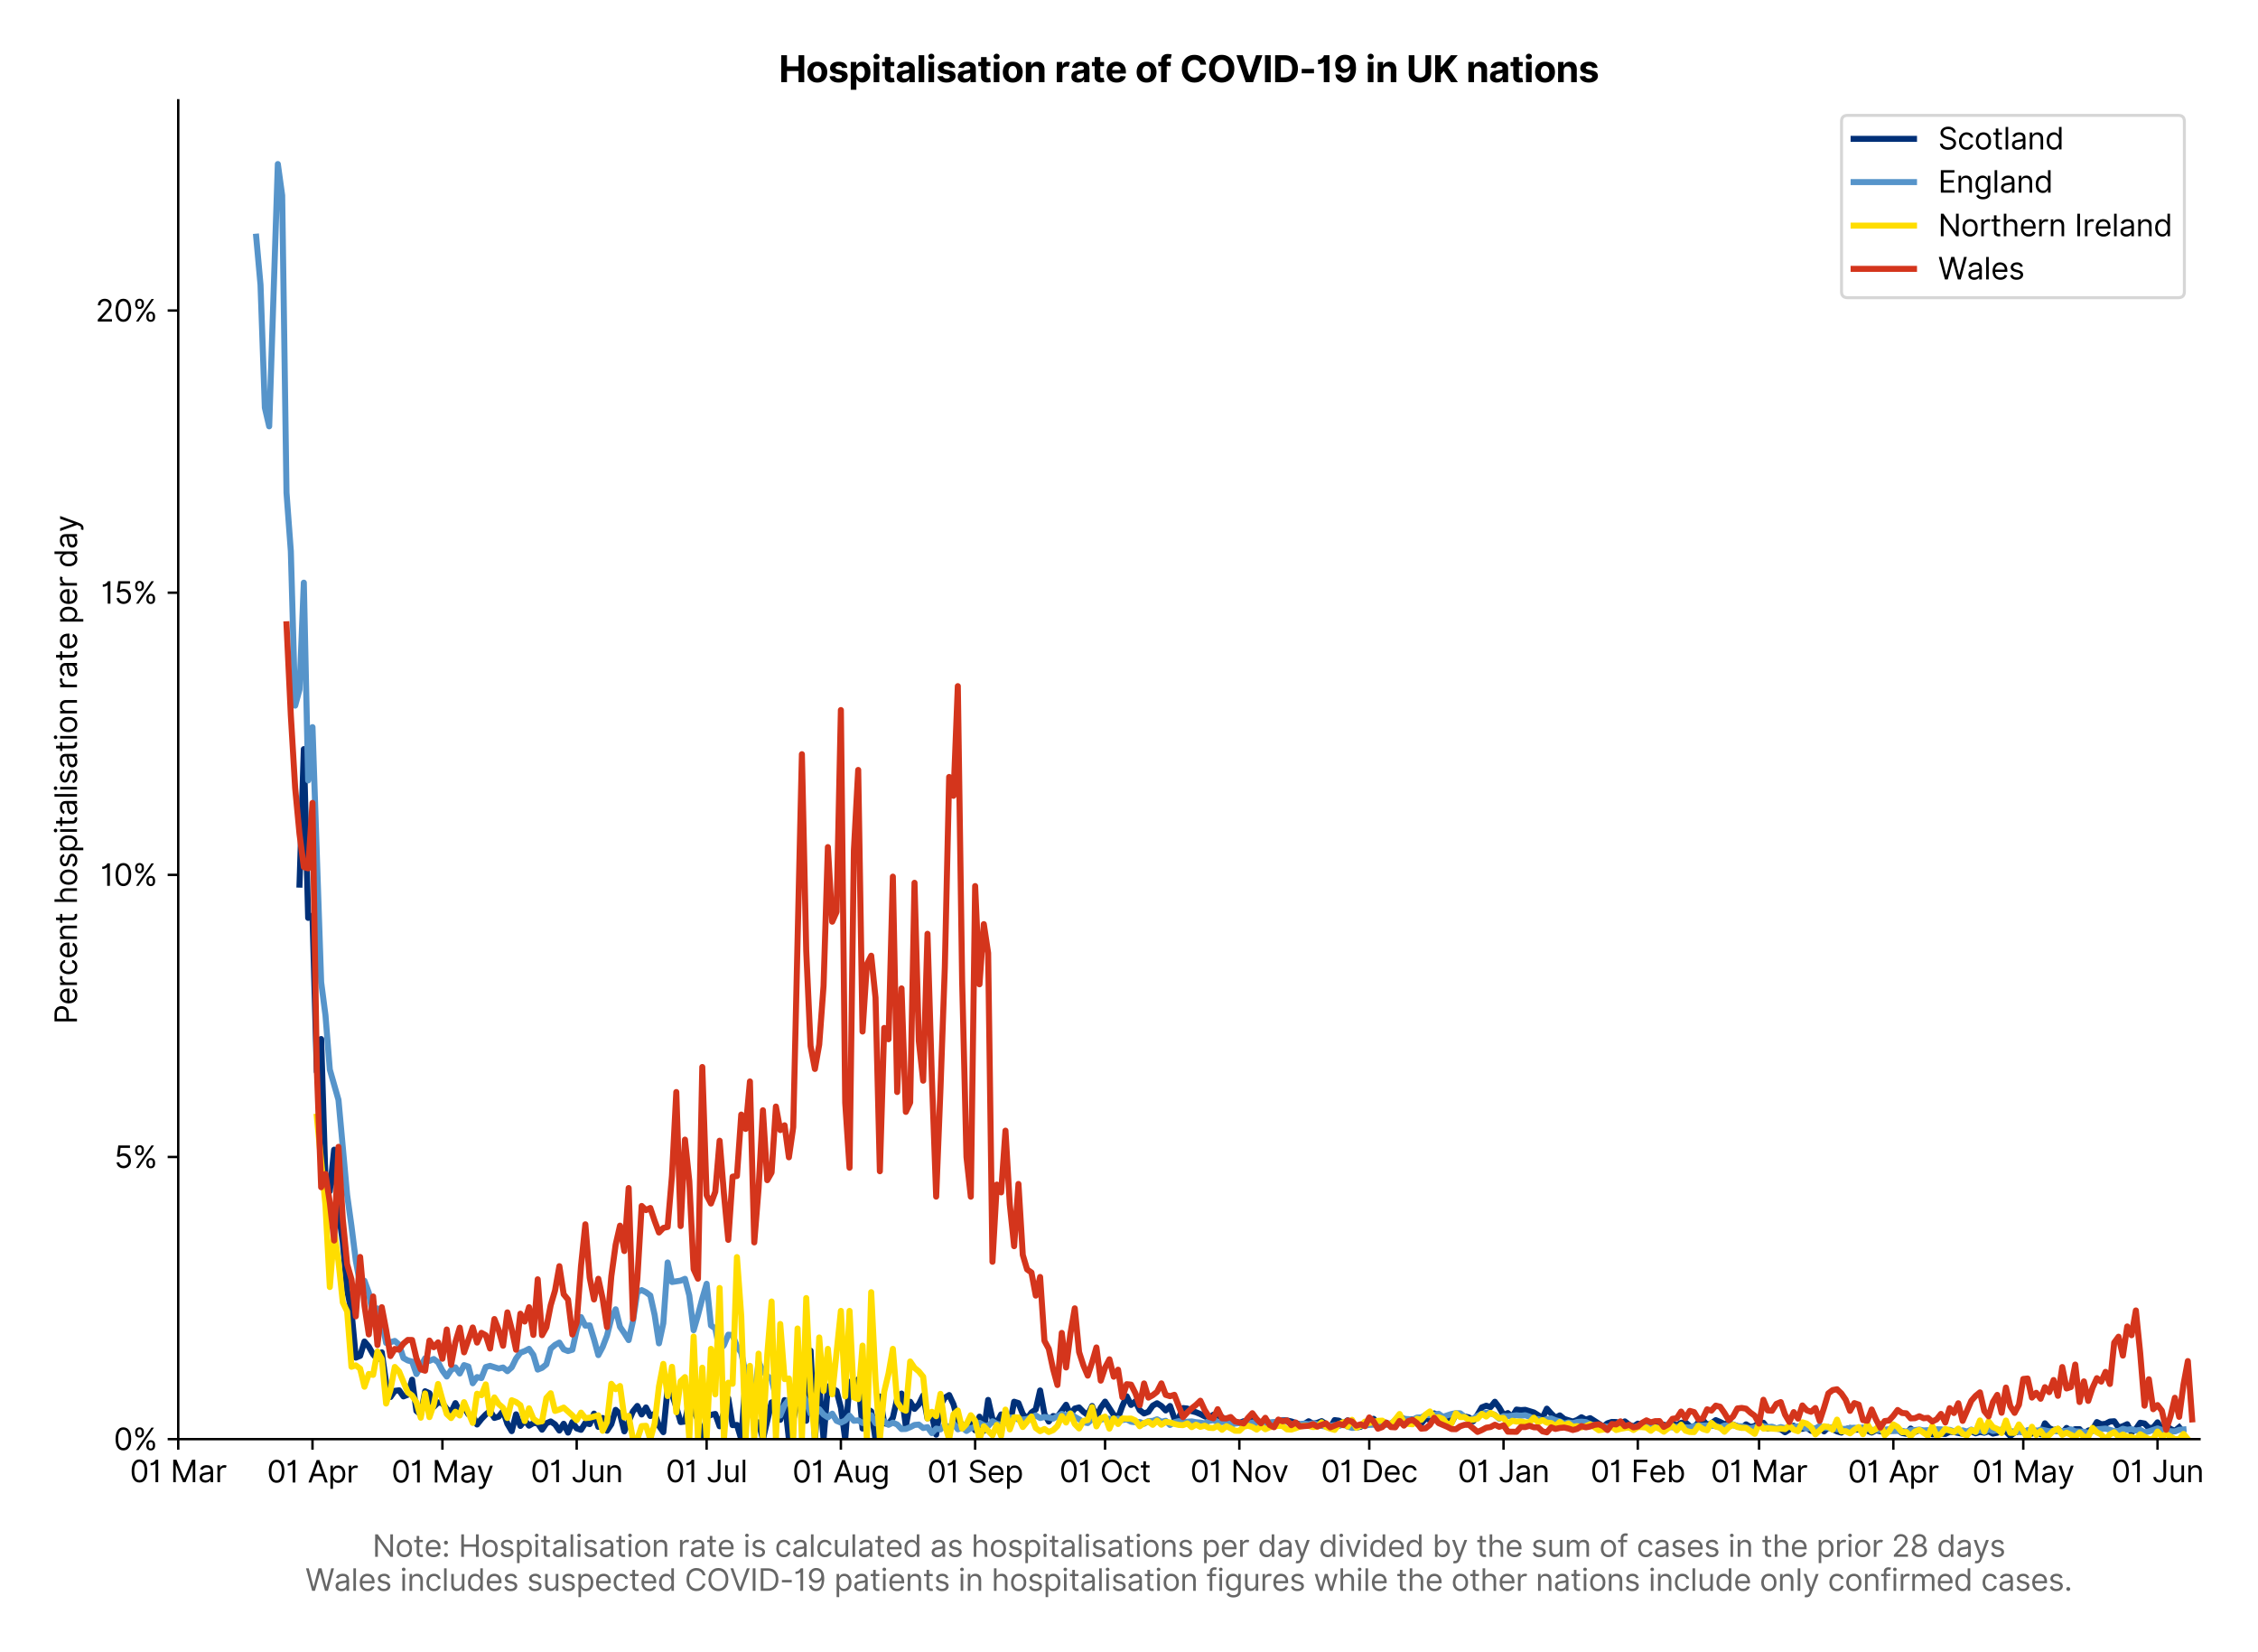 <?xml version="1.0" encoding="utf-8" standalone="no"?>
<!DOCTYPE svg PUBLIC "-//W3C//DTD SVG 1.1//EN"
  "http://www.w3.org/Graphics/SVG/1.1/DTD/svg11.dtd">
<svg version="1.1" viewBox="0 0 748.034 547.145" xmlns="http://www.w3.org/2000/svg" xmlns:xlink="http://www.w3.org/1999/xlink">
 <defs>
  <style type="text/css">*{stroke-linecap:butt;stroke-linejoin:round;}</style>
 </defs>
 <g id="figure_1">
  <g id="patch_1">
   <path d="M 0 547.145 
L 748.034 547.145 
L 748.034 0 
L 0 0 
z
" style="fill:#ffffff;"/>
  </g>
  <g id="axes_1">
   <g id="patch_2">
    <path d="M 59.044 476.745 
L 728.644 476.745 
L 728.644 33.225 
L 59.044 33.225 
z
" style="fill:#ffffff;"/>
   </g>
   <g id="matplotlib.axis_1">
    <g id="xtick_1">
     <g id="line2d_1">
      <defs>
       <path d="M 0 0 
L 0 3.5 
" id="mf0a420edc5" style="stroke:#000000;stroke-width:0.8;"/>
      </defs>
      <g>
       <use style="stroke:#000000;stroke-width:0.8;" x="59.044" xlink:href="#mf0a420edc5" y="476.745"/>
      </g>
     </g>
     <g id="text_1">
      <!-- 01 Mar -->
      <g transform="translate(43.007 491.018)scale(0.1 -0.1)">
       <defs>
        <path d="M 2000 -64 
Q 1230 -64 806 561 
Q 382 1186 382 2327 
Q 382 3459 809 4088 
Q 1236 4718 2000 4718 
Q 2764 4718 3191 4088 
Q 3618 3459 3618 2327 
Q 3618 1186 3194 561 
Q 2771 -64 2000 -64 
z
M 2000 436 
Q 2509 436 2791 927 
Q 3073 1418 3073 2327 
Q 3073 3234 2789 3730 
Q 2505 4227 2000 4227 
Q 1496 4227 1211 3730 
Q 927 3234 927 2327 
Q 927 1418 1210 927 
Q 1493 436 2000 436 
z
" id="Inter-Regular-30" transform="scale(0.016)"/>
        <path d="M 1973 4655 
L 1973 0 
L 1409 0 
L 1409 3836 
L 1373 3836 
Q 1341 3773 1209 3692 
Q 1077 3611 868 3551 
Q 659 3491 391 3491 
L 391 3964 
Q 661 3964 859 4061 
Q 1057 4159 1190 4291 
Q 1323 4423 1392 4529 
Q 1461 4636 1473 4655 
L 1973 4655 
z
" id="Inter-Regular-31" transform="scale(0.016)"/>
        <path id="Inter-Regular-20" transform="scale(0.016)"/>
        <path d="M 564 4655 
L 1236 4655 
L 2818 791 
L 2873 791 
L 4455 4655 
L 5127 4655 
L 5127 0 
L 4600 0 
L 4600 3536 
L 4555 3536 
L 3100 0 
L 2591 0 
L 1136 3536 
L 1091 3536 
L 1091 0 
L 564 0 
L 564 4655 
z
" id="Inter-Regular-4d" transform="scale(0.016)"/>
        <path d="M 1518 -82 
Q 1186 -82 916 44 
Q 646 170 486 410 
Q 327 650 327 991 
Q 327 1291 445 1478 
Q 564 1666 761 1773 
Q 959 1880 1199 1933 
Q 1439 1986 1682 2018 
Q 2000 2059 2199 2080 
Q 2398 2102 2490 2154 
Q 2582 2207 2582 2336 
L 2582 2355 
Q 2582 2691 2399 2877 
Q 2216 3064 1846 3064 
Q 1461 3064 1243 2895 
Q 1025 2727 936 2536 
L 427 2718 
Q 564 3036 792 3214 
Q 1021 3393 1292 3464 
Q 1564 3536 1827 3536 
Q 1996 3536 2215 3496 
Q 2434 3457 2640 3334 
Q 2846 3211 2982 2963 
Q 3118 2716 3118 2300 
L 3118 0 
L 2582 0 
L 2582 473 
L 2555 473 
Q 2500 359 2373 229 
Q 2246 100 2034 9 
Q 1823 -82 1518 -82 
z
M 1600 400 
Q 1918 400 2137 525 
Q 2357 650 2469 847 
Q 2582 1045 2582 1264 
L 2582 1755 
Q 2548 1714 2433 1681 
Q 2318 1648 2169 1624 
Q 2021 1600 1881 1583 
Q 1741 1566 1655 1555 
Q 1446 1527 1265 1467 
Q 1084 1407 974 1287 
Q 864 1168 864 964 
Q 864 684 1072 542 
Q 1280 400 1600 400 
z
" id="Inter-Regular-61" transform="scale(0.016)"/>
        <path d="M 491 0 
L 491 3491 
L 1009 3491 
L 1009 2964 
L 1046 2964 
Q 1139 3223 1389 3384 
Q 1639 3545 1955 3545 
Q 2100 3545 2209 3511 
Q 2318 3477 2400 3418 
L 2218 2964 
Q 2161 2993 2085 3010 
Q 2009 3027 1909 3027 
Q 1527 3027 1277 2794 
Q 1027 2561 1027 2209 
L 1027 0 
L 491 0 
z
" id="Inter-Regular-72" transform="scale(0.016)"/>
       </defs>
       <use xlink:href="#Inter-Regular-30"/>
       <use x="62.5" xlink:href="#Inter-Regular-31"/>
       <use x="106.676" xlink:href="#Inter-Regular-20"/>
       <use x="134.801" xlink:href="#Inter-Regular-4d"/>
       <use x="225.994" xlink:href="#Inter-Regular-61"/>
       <use x="282.386" xlink:href="#Inter-Regular-72"/>
      </g>
     </g>
    </g>
    <g id="xtick_2">
     <g id="line2d_2">
      <g>
       <use style="stroke:#000000;stroke-width:0.8;" x="103.523" xlink:href="#mf0a420edc5" y="476.745"/>
      </g>
     </g>
     <g id="text_2">
      <!-- 01 Apr -->
      <g transform="translate(88.438 491.117)scale(0.1 -0.1)">
       <defs>
        <path d="M 755 0 
L 164 0 
L 1873 4655 
L 2455 4655 
L 4164 0 
L 3573 0 
L 3105 1318 
L 1223 1318 
L 755 0 
z
M 1400 1818 
L 2927 1818 
L 2182 3918 
L 2146 3918 
L 1400 1818 
z
" id="Inter-Regular-41" transform="scale(0.016)"/>
        <path d="M 491 -1309 
L 491 3491 
L 1009 3491 
L 1009 2936 
L 1073 2936 
Q 1132 3027 1237 3169 
Q 1343 3311 1542 3423 
Q 1741 3536 2082 3536 
Q 2523 3536 2859 3315 
Q 3196 3095 3384 2690 
Q 3573 2286 3573 1736 
Q 3573 1182 3384 776 
Q 3196 370 2861 148 
Q 2527 -73 2091 -73 
Q 1755 -73 1552 39 
Q 1350 152 1241 296 
Q 1132 441 1073 536 
L 1027 536 
L 1027 -1309 
L 491 -1309 
z
M 1018 1745 
Q 1018 1152 1276 780 
Q 1534 409 2018 409 
Q 2355 409 2581 587 
Q 2807 766 2921 1069 
Q 3036 1373 3036 1745 
Q 3036 2114 2923 2410 
Q 2811 2707 2585 2881 
Q 2359 3055 2018 3055 
Q 1527 3055 1272 2693 
Q 1018 2332 1018 1745 
z
" id="Inter-Regular-70" transform="scale(0.016)"/>
       </defs>
       <use xlink:href="#Inter-Regular-30"/>
       <use x="62.5" xlink:href="#Inter-Regular-31"/>
       <use x="106.676" xlink:href="#Inter-Regular-20"/>
       <use x="134.801" xlink:href="#Inter-Regular-41"/>
       <use x="202.415" xlink:href="#Inter-Regular-70"/>
       <use x="263.352" xlink:href="#Inter-Regular-72"/>
      </g>
     </g>
    </g>
    <g id="xtick_3">
     <g id="line2d_3">
      <g>
       <use style="stroke:#000000;stroke-width:0.8;" x="146.567" xlink:href="#mf0a420edc5" y="476.745"/>
      </g>
     </g>
     <g id="text_3">
      <!-- 01 May -->
      <g transform="translate(129.664 491.117)scale(0.1 -0.1)">
       <defs>
        <path d="M 818 -1355 
Q 682 -1355 575 -1333 
Q 468 -1311 427 -1291 
L 564 -818 
Q 857 -893 1053 -814 
Q 1250 -736 1391 -345 
L 1509 -18 
L 218 3491 
L 800 3491 
L 1764 709 
L 1800 709 
L 2764 3491 
L 3346 3491 
L 1846 -564 
Q 1550 -1355 818 -1355 
z
" id="Inter-Regular-79" transform="scale(0.016)"/>
       </defs>
       <use xlink:href="#Inter-Regular-30"/>
       <use x="62.5" xlink:href="#Inter-Regular-31"/>
       <use x="106.676" xlink:href="#Inter-Regular-20"/>
       <use x="134.801" xlink:href="#Inter-Regular-4d"/>
       <use x="225.994" xlink:href="#Inter-Regular-61"/>
       <use x="282.386" xlink:href="#Inter-Regular-79"/>
      </g>
     </g>
    </g>
    <g id="xtick_4">
     <g id="line2d_4">
      <g>
       <use style="stroke:#000000;stroke-width:0.8;" x="191.046" xlink:href="#mf0a420edc5" y="476.745"/>
      </g>
     </g>
     <g id="text_4">
      <!-- 01 Jun -->
      <g transform="translate(175.761 491.018)scale(0.1 -0.1)">
       <defs>
        <path d="M 2346 4655 
L 2909 4655 
L 2909 1327 
Q 2909 657 2549 296 
Q 2189 -64 1582 -64 
Q 1200 -64 902 76 
Q 605 216 434 475 
Q 264 734 264 1091 
L 818 1091 
Q 818 795 1034 615 
Q 1250 436 1582 436 
Q 1948 436 2147 664 
Q 2346 893 2346 1327 
L 2346 4655 
z
" id="Inter-Regular-4a" transform="scale(0.016)"/>
        <path d="M 2691 1427 
L 2691 3491 
L 3227 3491 
L 3227 0 
L 2691 0 
L 2691 591 
L 2655 591 
Q 2532 325 2273 140 
Q 2014 -45 1618 -45 
Q 1127 -45 809 280 
Q 491 605 491 1273 
L 491 3491 
L 1027 3491 
L 1027 1309 
Q 1027 927 1242 700 
Q 1457 473 1791 473 
Q 1991 473 2199 575 
Q 2407 677 2549 888 
Q 2691 1100 2691 1427 
z
" id="Inter-Regular-75" transform="scale(0.016)"/>
        <path d="M 1027 2100 
L 1027 0 
L 491 0 
L 491 3491 
L 1009 3491 
L 1009 2945 
L 1055 2945 
Q 1177 3211 1427 3373 
Q 1677 3536 2073 3536 
Q 2602 3536 2928 3211 
Q 3255 2886 3255 2218 
L 3255 0 
L 2718 0 
L 2718 2182 
Q 2718 2593 2504 2824 
Q 2291 3055 1918 3055 
Q 1534 3055 1280 2806 
Q 1027 2557 1027 2100 
z
" id="Inter-Regular-6e" transform="scale(0.016)"/>
       </defs>
       <use xlink:href="#Inter-Regular-30"/>
       <use x="62.5" xlink:href="#Inter-Regular-31"/>
       <use x="106.676" xlink:href="#Inter-Regular-20"/>
       <use x="134.801" xlink:href="#Inter-Regular-4a"/>
       <use x="189.063" xlink:href="#Inter-Regular-75"/>
       <use x="247.159" xlink:href="#Inter-Regular-6e"/>
      </g>
     </g>
    </g>
    <g id="xtick_5">
     <g id="line2d_5">
      <g>
       <use style="stroke:#000000;stroke-width:0.8;" x="234.09" xlink:href="#mf0a420edc5" y="476.745"/>
      </g>
     </g>
     <g id="text_5">
      <!-- 01 Jul -->
      <g transform="translate(220.546 491.018)scale(0.1 -0.1)">
       <defs>
        <path d="M 1027 4655 
L 1027 0 
L 491 0 
L 491 4655 
L 1027 4655 
z
" id="Inter-Regular-6c" transform="scale(0.016)"/>
       </defs>
       <use xlink:href="#Inter-Regular-30"/>
       <use x="62.5" xlink:href="#Inter-Regular-31"/>
       <use x="106.676" xlink:href="#Inter-Regular-20"/>
       <use x="134.801" xlink:href="#Inter-Regular-4a"/>
       <use x="189.063" xlink:href="#Inter-Regular-75"/>
       <use x="247.159" xlink:href="#Inter-Regular-6c"/>
      </g>
     </g>
    </g>
    <g id="xtick_6">
     <g id="line2d_6">
      <g>
       <use style="stroke:#000000;stroke-width:0.8;" x="278.569" xlink:href="#mf0a420edc5" y="476.745"/>
      </g>
     </g>
     <g id="text_6">
      <!-- 01 Aug -->
      <g transform="translate(262.497 491.117)scale(0.1 -0.1)">
       <defs>
        <path d="M 1900 -1382 
Q 1316 -1382 976 -1169 
Q 636 -957 473 -682 
L 900 -382 
Q 973 -477 1084 -601 
Q 1196 -725 1390 -817 
Q 1584 -909 1900 -909 
Q 2323 -909 2598 -704 
Q 2873 -500 2873 -64 
L 2873 645 
L 2827 645 
Q 2768 550 2660 410 
Q 2552 270 2351 162 
Q 2150 55 1809 55 
Q 1386 55 1051 255 
Q 716 455 521 836 
Q 327 1218 327 1764 
Q 327 2300 516 2699 
Q 705 3098 1041 3317 
Q 1377 3536 1818 3536 
Q 2159 3536 2360 3423 
Q 2561 3311 2669 3169 
Q 2777 3027 2836 2936 
L 2891 2936 
L 2891 3491 
L 3409 3491 
L 3409 -100 
Q 3409 -550 3205 -833 
Q 3002 -1116 2660 -1249 
Q 2318 -1382 1900 -1382 
z
M 1882 536 
Q 2366 536 2624 864 
Q 2882 1193 2882 1773 
Q 2882 2339 2627 2697 
Q 2373 3055 1882 3055 
Q 1541 3055 1315 2882 
Q 1089 2709 976 2418 
Q 864 2127 864 1773 
Q 864 1227 1120 881 
Q 1377 536 1882 536 
z
" id="Inter-Regular-67" transform="scale(0.016)"/>
       </defs>
       <use xlink:href="#Inter-Regular-30"/>
       <use x="62.5" xlink:href="#Inter-Regular-31"/>
       <use x="106.676" xlink:href="#Inter-Regular-20"/>
       <use x="134.801" xlink:href="#Inter-Regular-41"/>
       <use x="202.415" xlink:href="#Inter-Regular-75"/>
       <use x="260.511" xlink:href="#Inter-Regular-67"/>
      </g>
     </g>
    </g>
    <g id="xtick_7">
     <g id="line2d_7">
      <g>
       <use style="stroke:#000000;stroke-width:0.8;" x="323.048" xlink:href="#mf0a420edc5" y="476.745"/>
      </g>
     </g>
     <g id="text_7">
      <!-- 01 Sep -->
      <g transform="translate(307.16 491.117)scale(0.1 -0.1)">
       <defs>
        <path d="M 3109 3491 
Q 3068 3836 2777 4027 
Q 2486 4218 2064 4218 
Q 1600 4218 1318 3999 
Q 1036 3780 1036 3445 
Q 1036 3195 1189 3042 
Q 1343 2889 1553 2803 
Q 1764 2718 1936 2673 
L 2409 2545 
Q 2591 2498 2815 2414 
Q 3039 2330 3244 2185 
Q 3450 2041 3584 1816 
Q 3718 1591 3718 1264 
Q 3718 886 3521 581 
Q 3325 277 2949 97 
Q 2573 -82 2036 -82 
Q 1286 -82 845 272 
Q 405 627 364 1200 
L 946 1200 
Q 968 936 1124 764 
Q 1280 593 1519 510 
Q 1759 427 2036 427 
Q 2359 427 2616 533 
Q 2873 639 3023 828 
Q 3173 1018 3173 1273 
Q 3173 1505 3043 1650 
Q 2914 1795 2702 1886 
Q 2491 1977 2246 2045 
L 1673 2209 
Q 1127 2366 809 2657 
Q 491 2948 491 3418 
Q 491 3809 703 4101 
Q 916 4393 1276 4555 
Q 1636 4718 2082 4718 
Q 2532 4718 2882 4558 
Q 3232 4398 3437 4120 
Q 3643 3843 3655 3491 
L 3109 3491 
z
" id="Inter-Regular-53" transform="scale(0.016)"/>
        <path d="M 1955 -73 
Q 1450 -73 1085 151 
Q 721 375 524 778 
Q 327 1182 327 1718 
Q 327 2255 524 2665 
Q 721 3075 1074 3305 
Q 1427 3536 1900 3536 
Q 2173 3536 2439 3445 
Q 2705 3355 2923 3151 
Q 3141 2948 3270 2614 
Q 3400 2280 3400 1791 
L 3400 1564 
L 866 1564 
Q 884 1005 1183 707 
Q 1482 409 1955 409 
Q 2271 409 2498 545 
Q 2725 682 2827 955 
L 3346 809 
Q 3223 414 2854 170 
Q 2486 -73 1955 -73 
z
M 866 2027 
L 2855 2027 
Q 2855 2470 2595 2762 
Q 2336 3055 1900 3055 
Q 1593 3055 1368 2911 
Q 1143 2768 1013 2533 
Q 884 2298 866 2027 
z
" id="Inter-Regular-65" transform="scale(0.016)"/>
       </defs>
       <use xlink:href="#Inter-Regular-30"/>
       <use x="62.5" xlink:href="#Inter-Regular-31"/>
       <use x="106.676" xlink:href="#Inter-Regular-20"/>
       <use x="134.801" xlink:href="#Inter-Regular-53"/>
       <use x="198.58" xlink:href="#Inter-Regular-65"/>
       <use x="256.818" xlink:href="#Inter-Regular-70"/>
      </g>
     </g>
    </g>
    <g id="xtick_8">
     <g id="line2d_8">
      <g>
       <use style="stroke:#000000;stroke-width:0.8;" x="366.092" xlink:href="#mf0a420edc5" y="476.745"/>
      </g>
     </g>
     <g id="text_8">
      <!-- 01 Oct -->
      <g transform="translate(350.936 491.018)scale(0.1 -0.1)">
       <defs>
        <path d="M 4491 2327 
Q 4491 1591 4225 1054 
Q 3959 518 3495 227 
Q 3032 -64 2436 -64 
Q 1841 -64 1377 227 
Q 914 518 648 1054 
Q 382 1591 382 2327 
Q 382 3064 648 3600 
Q 914 4136 1377 4427 
Q 1841 4718 2436 4718 
Q 3032 4718 3495 4427 
Q 3959 4136 4225 3600 
Q 4491 3064 4491 2327 
z
M 3946 2327 
Q 3946 2932 3744 3348 
Q 3543 3764 3201 3977 
Q 2859 4191 2436 4191 
Q 2014 4191 1672 3977 
Q 1330 3764 1128 3348 
Q 927 2932 927 2327 
Q 927 1723 1128 1307 
Q 1330 891 1672 677 
Q 2014 464 2436 464 
Q 2859 464 3201 677 
Q 3543 891 3744 1307 
Q 3946 1723 3946 2327 
z
" id="Inter-Regular-4f" transform="scale(0.016)"/>
        <path d="M 1909 -73 
Q 1418 -73 1063 159 
Q 709 391 518 798 
Q 327 1205 327 1727 
Q 327 2259 524 2667 
Q 721 3075 1074 3305 
Q 1427 3536 1900 3536 
Q 2268 3536 2563 3400 
Q 2859 3264 3047 3018 
Q 3236 2773 3282 2445 
L 2746 2445 
Q 2684 2684 2474 2869 
Q 2264 3055 1909 3055 
Q 1439 3055 1151 2697 
Q 864 2339 864 1745 
Q 864 1139 1148 774 
Q 1432 409 1909 409 
Q 2223 409 2447 570 
Q 2671 732 2746 1018 
L 3282 1018 
Q 3236 709 3058 462 
Q 2880 216 2588 71 
Q 2296 -73 1909 -73 
z
" id="Inter-Regular-63" transform="scale(0.016)"/>
        <path d="M 2009 3491 
L 2009 3036 
L 1264 3036 
L 1264 1000 
Q 1264 773 1331 660 
Q 1398 548 1503 510 
Q 1609 473 1727 473 
Q 1816 473 1873 483 
Q 1930 493 1964 500 
L 2073 18 
Q 2018 -2 1920 -23 
Q 1823 -45 1673 -45 
Q 1446 -45 1228 52 
Q 1011 150 869 350 
Q 727 550 727 855 
L 727 3036 
L 200 3036 
L 200 3491 
L 727 3491 
L 727 4327 
L 1264 4327 
L 1264 3491 
L 2009 3491 
z
" id="Inter-Regular-74" transform="scale(0.016)"/>
       </defs>
       <use xlink:href="#Inter-Regular-30"/>
       <use x="62.5" xlink:href="#Inter-Regular-31"/>
       <use x="106.676" xlink:href="#Inter-Regular-20"/>
       <use x="134.801" xlink:href="#Inter-Regular-4f"/>
       <use x="210.938" xlink:href="#Inter-Regular-63"/>
       <use x="266.761" xlink:href="#Inter-Regular-74"/>
      </g>
     </g>
    </g>
    <g id="xtick_9">
     <g id="line2d_9">
      <g>
       <use style="stroke:#000000;stroke-width:0.8;" x="410.571" xlink:href="#mf0a420edc5" y="476.745"/>
      </g>
     </g>
     <g id="text_9">
      <!-- 01 Nov -->
      <g transform="translate(394.3 491.018)scale(0.1 -0.1)">
       <defs>
        <path d="M 4255 4655 
L 4255 0 
L 3709 0 
L 1173 3655 
L 1127 3655 
L 1127 0 
L 564 0 
L 564 4655 
L 1109 4655 
L 3655 991 
L 3700 991 
L 3700 4655 
L 4255 4655 
z
" id="Inter-Regular-4e" transform="scale(0.016)"/>
        <path d="M 1909 -73 
Q 1436 -73 1080 152 
Q 725 377 526 781 
Q 327 1186 327 1727 
Q 327 2273 526 2679 
Q 725 3086 1080 3311 
Q 1436 3536 1909 3536 
Q 2382 3536 2737 3311 
Q 3093 3086 3292 2679 
Q 3491 2273 3491 1727 
Q 3491 1186 3292 781 
Q 3093 377 2737 152 
Q 2382 -73 1909 -73 
z
M 1909 409 
Q 2268 409 2500 593 
Q 2732 777 2843 1077 
Q 2955 1377 2955 1727 
Q 2955 2077 2843 2379 
Q 2732 2682 2500 2868 
Q 2268 3055 1909 3055 
Q 1550 3055 1318 2868 
Q 1086 2682 975 2379 
Q 864 2077 864 1727 
Q 864 1377 975 1077 
Q 1086 777 1318 593 
Q 1550 409 1909 409 
z
" id="Inter-Regular-6f" transform="scale(0.016)"/>
        <path d="M 3346 3491 
L 2055 0 
L 1509 0 
L 218 3491 
L 800 3491 
L 1764 709 
L 1800 709 
L 2764 3491 
L 3346 3491 
z
" id="Inter-Regular-76" transform="scale(0.016)"/>
       </defs>
       <use xlink:href="#Inter-Regular-30"/>
       <use x="62.5" xlink:href="#Inter-Regular-31"/>
       <use x="106.676" xlink:href="#Inter-Regular-20"/>
       <use x="134.801" xlink:href="#Inter-Regular-4e"/>
       <use x="210.085" xlink:href="#Inter-Regular-6f"/>
       <use x="269.744" xlink:href="#Inter-Regular-76"/>
      </g>
     </g>
    </g>
    <g id="xtick_10">
     <g id="line2d_10">
      <g>
       <use style="stroke:#000000;stroke-width:0.8;" x="453.615" xlink:href="#mf0a420edc5" y="476.745"/>
      </g>
     </g>
     <g id="text_10">
      <!-- 01 Dec -->
      <g transform="translate(437.578 491.018)scale(0.1 -0.1)">
       <defs>
        <path d="M 2000 0 
L 564 0 
L 564 4655 
L 2064 4655 
Q 2741 4655 3223 4376 
Q 3705 4098 3961 3578 
Q 4218 3059 4218 2336 
Q 4218 1609 3959 1085 
Q 3700 561 3204 280 
Q 2709 0 2000 0 
z
M 1127 500 
L 1964 500 
Q 2830 500 3251 992 
Q 3673 1484 3673 2336 
Q 3673 3182 3259 3668 
Q 2846 4155 2027 4155 
L 1127 4155 
L 1127 500 
z
" id="Inter-Regular-44" transform="scale(0.016)"/>
       </defs>
       <use xlink:href="#Inter-Regular-30"/>
       <use x="62.5" xlink:href="#Inter-Regular-31"/>
       <use x="106.676" xlink:href="#Inter-Regular-20"/>
       <use x="134.801" xlink:href="#Inter-Regular-44"/>
       <use x="206.676" xlink:href="#Inter-Regular-65"/>
       <use x="264.915" xlink:href="#Inter-Regular-63"/>
      </g>
     </g>
    </g>
    <g id="xtick_11">
     <g id="line2d_11">
      <g>
       <use style="stroke:#000000;stroke-width:0.8;" x="498.094" xlink:href="#mf0a420edc5" y="476.745"/>
      </g>
     </g>
     <g id="text_11">
      <!-- 01 Jan -->
      <g transform="translate(482.895 491.018)scale(0.1 -0.1)">
       <use xlink:href="#Inter-Regular-30"/>
       <use x="62.5" xlink:href="#Inter-Regular-31"/>
       <use x="106.676" xlink:href="#Inter-Regular-20"/>
       <use x="134.801" xlink:href="#Inter-Regular-4a"/>
       <use x="189.063" xlink:href="#Inter-Regular-61"/>
       <use x="245.455" xlink:href="#Inter-Regular-6e"/>
      </g>
     </g>
    </g>
    <g id="xtick_12">
     <g id="line2d_12">
      <g>
       <use style="stroke:#000000;stroke-width:0.8;" x="542.573" xlink:href="#mf0a420edc5" y="476.745"/>
      </g>
     </g>
     <g id="text_12">
      <!-- 01 Feb -->
      <g transform="translate(526.884 491.018)scale(0.1 -0.1)">
       <defs>
        <path d="M 564 0 
L 564 4655 
L 3355 4655 
L 3355 4155 
L 1127 4155 
L 1127 2582 
L 3146 2582 
L 3146 2082 
L 1127 2082 
L 1127 0 
L 564 0 
z
" id="Inter-Regular-46" transform="scale(0.016)"/>
        <path d="M 564 0 
L 564 4655 
L 1100 4655 
L 1100 2936 
L 1146 2936 
Q 1205 3027 1310 3169 
Q 1416 3311 1615 3423 
Q 1814 3536 2155 3536 
Q 2596 3536 2932 3315 
Q 3268 3095 3457 2690 
Q 3646 2286 3646 1736 
Q 3646 1182 3457 776 
Q 3268 370 2934 148 
Q 2600 -73 2164 -73 
Q 1827 -73 1625 39 
Q 1423 152 1314 296 
Q 1205 441 1146 536 
L 1082 536 
L 1082 0 
L 564 0 
z
M 1091 1745 
Q 1091 1152 1349 780 
Q 1607 409 2091 409 
Q 2427 409 2653 587 
Q 2880 766 2994 1069 
Q 3109 1373 3109 1745 
Q 3109 2114 2996 2410 
Q 2884 2707 2658 2881 
Q 2432 3055 2091 3055 
Q 1600 3055 1345 2693 
Q 1091 2332 1091 1745 
z
" id="Inter-Regular-62" transform="scale(0.016)"/>
       </defs>
       <use xlink:href="#Inter-Regular-30"/>
       <use x="62.5" xlink:href="#Inter-Regular-31"/>
       <use x="106.676" xlink:href="#Inter-Regular-20"/>
       <use x="134.801" xlink:href="#Inter-Regular-46"/>
       <use x="193.466" xlink:href="#Inter-Regular-65"/>
       <use x="251.705" xlink:href="#Inter-Regular-62"/>
      </g>
     </g>
    </g>
    <g id="xtick_13">
     <g id="line2d_13">
      <g>
       <use style="stroke:#000000;stroke-width:0.8;" x="582.748" xlink:href="#mf0a420edc5" y="476.745"/>
      </g>
     </g>
     <g id="text_13">
      <!-- 01 Mar -->
      <g transform="translate(566.711 491.018)scale(0.1 -0.1)">
       <use xlink:href="#Inter-Regular-30"/>
       <use x="62.5" xlink:href="#Inter-Regular-31"/>
       <use x="106.676" xlink:href="#Inter-Regular-20"/>
       <use x="134.801" xlink:href="#Inter-Regular-4d"/>
       <use x="225.994" xlink:href="#Inter-Regular-61"/>
       <use x="282.386" xlink:href="#Inter-Regular-72"/>
      </g>
     </g>
    </g>
    <g id="xtick_14">
     <g id="line2d_14">
      <g>
       <use style="stroke:#000000;stroke-width:0.8;" x="627.226" xlink:href="#mf0a420edc5" y="476.745"/>
      </g>
     </g>
     <g id="text_14">
      <!-- 01 Apr -->
      <g transform="translate(612.141 491.117)scale(0.1 -0.1)">
       <use xlink:href="#Inter-Regular-30"/>
       <use x="62.5" xlink:href="#Inter-Regular-31"/>
       <use x="106.676" xlink:href="#Inter-Regular-20"/>
       <use x="134.801" xlink:href="#Inter-Regular-41"/>
       <use x="202.415" xlink:href="#Inter-Regular-70"/>
       <use x="263.352" xlink:href="#Inter-Regular-72"/>
      </g>
     </g>
    </g>
    <g id="xtick_15">
     <g id="line2d_15">
      <g>
       <use style="stroke:#000000;stroke-width:0.8;" x="670.271" xlink:href="#mf0a420edc5" y="476.745"/>
      </g>
     </g>
     <g id="text_15">
      <!-- 01 May -->
      <g transform="translate(653.368 491.117)scale(0.1 -0.1)">
       <use xlink:href="#Inter-Regular-30"/>
       <use x="62.5" xlink:href="#Inter-Regular-31"/>
       <use x="106.676" xlink:href="#Inter-Regular-20"/>
       <use x="134.801" xlink:href="#Inter-Regular-4d"/>
       <use x="225.994" xlink:href="#Inter-Regular-61"/>
       <use x="282.386" xlink:href="#Inter-Regular-79"/>
      </g>
     </g>
    </g>
    <g id="xtick_16">
     <g id="line2d_16">
      <g>
       <use style="stroke:#000000;stroke-width:0.8;" x="714.75" xlink:href="#mf0a420edc5" y="476.745"/>
      </g>
     </g>
     <g id="text_16">
      <!-- 01 Jun -->
      <g transform="translate(699.465 491.018)scale(0.1 -0.1)">
       <use xlink:href="#Inter-Regular-30"/>
       <use x="62.5" xlink:href="#Inter-Regular-31"/>
       <use x="106.676" xlink:href="#Inter-Regular-20"/>
       <use x="134.801" xlink:href="#Inter-Regular-4a"/>
       <use x="189.063" xlink:href="#Inter-Regular-75"/>
       <use x="247.159" xlink:href="#Inter-Regular-6e"/>
      </g>
     </g>
    </g>
    <g id="text_17">
     <!--  -->
     <g style="fill:#666666;" transform="translate(393.844 504.55)scale(0.1 -0.1)"/>
     <!-- Note: Hospitalisation rate is calculated as hospitalisations per day divided by the sum of cases in the prior 28 days -->
     <g style="fill:#666666;" transform="translate(123.378 515.732)scale(0.1 -0.1)">
      <defs>
       <path d="M 882 -36 
Q 714 -36 593 84 
Q 473 205 473 373 
Q 473 541 593 661 
Q 714 782 882 782 
Q 1050 782 1170 661 
Q 1291 541 1291 373 
Q 1291 205 1170 84 
Q 1050 -36 882 -36 
z
M 882 2524 
Q 714 2524 593 2644 
Q 473 2765 473 2933 
Q 473 3101 593 3221 
Q 714 3342 882 3342 
Q 1050 3342 1170 3221 
Q 1291 3101 1291 2933 
Q 1291 2765 1170 2644 
Q 1050 2524 882 2524 
z
" id="Inter-Regular-3a" transform="scale(0.016)"/>
       <path d="M 564 0 
L 564 4655 
L 1127 4655 
L 1127 2582 
L 3609 2582 
L 3609 4655 
L 4173 4655 
L 4173 0 
L 3609 0 
L 3609 2082 
L 1127 2082 
L 1127 0 
L 564 0 
z
" id="Inter-Regular-48" transform="scale(0.016)"/>
       <path d="M 2964 2709 
L 2482 2573 
Q 2411 2755 2245 2914 
Q 2080 3073 1727 3073 
Q 1407 3073 1194 2926 
Q 982 2780 982 2555 
Q 982 2355 1127 2239 
Q 1273 2123 1582 2045 
L 2100 1918 
Q 3027 1691 3027 973 
Q 3027 673 2855 436 
Q 2684 200 2377 63 
Q 2071 -73 1664 -73 
Q 1130 -73 780 159 
Q 430 391 336 836 
L 846 964 
Q 989 400 1655 400 
Q 2030 400 2251 560 
Q 2473 720 2473 945 
Q 2473 1316 1955 1436 
L 1373 1573 
Q 893 1686 669 1926 
Q 446 2166 446 2527 
Q 446 2823 613 3050 
Q 780 3277 1069 3406 
Q 1359 3536 1727 3536 
Q 2246 3536 2542 3309 
Q 2839 3082 2964 2709 
z
" id="Inter-Regular-73" transform="scale(0.016)"/>
       <path d="M 491 0 
L 491 3491 
L 1027 3491 
L 1027 0 
L 491 0 
z
M 764 4073 
Q 607 4073 494 4179 
Q 382 4286 382 4436 
Q 382 4586 494 4693 
Q 607 4800 764 4800 
Q 921 4800 1033 4693 
Q 1146 4586 1146 4436 
Q 1146 4286 1033 4179 
Q 921 4073 764 4073 
z
" id="Inter-Regular-69" transform="scale(0.016)"/>
       <path d="M 1809 -73 
Q 1373 -73 1039 148 
Q 705 370 516 776 
Q 327 1182 327 1736 
Q 327 2286 516 2690 
Q 705 3095 1041 3315 
Q 1377 3536 1818 3536 
Q 2159 3536 2358 3423 
Q 2557 3311 2662 3169 
Q 2768 3027 2827 2936 
L 2873 2936 
L 2873 4655 
L 3409 4655 
L 3409 0 
L 2891 0 
L 2891 536 
L 2827 536 
Q 2768 441 2659 296 
Q 2550 152 2348 39 
Q 2146 -73 1809 -73 
z
M 1882 409 
Q 2366 409 2624 780 
Q 2882 1152 2882 1745 
Q 2882 2332 2627 2693 
Q 2373 3055 1882 3055 
Q 1541 3055 1315 2881 
Q 1089 2707 976 2410 
Q 864 2114 864 1745 
Q 864 1373 978 1069 
Q 1093 766 1319 587 
Q 1546 409 1882 409 
z
" id="Inter-Regular-64" transform="scale(0.016)"/>
       <path d="M 1027 2100 
L 1027 0 
L 491 0 
L 491 4655 
L 1027 4655 
L 1027 2945 
L 1073 2945 
Q 1196 3216 1442 3376 
Q 1689 3536 2100 3536 
Q 2636 3536 2963 3213 
Q 3291 2891 3291 2218 
L 3291 0 
L 2755 0 
L 2755 2182 
Q 2755 2598 2540 2826 
Q 2325 3055 1946 3055 
Q 1548 3055 1287 2806 
Q 1027 2557 1027 2100 
z
" id="Inter-Regular-68" transform="scale(0.016)"/>
       <path d="M 491 0 
L 491 3491 
L 1009 3491 
L 1009 2945 
L 1055 2945 
Q 1164 3225 1407 3380 
Q 1650 3536 1991 3536 
Q 2336 3536 2567 3380 
Q 2798 3225 2927 2945 
L 2964 2945 
Q 3098 3216 3366 3376 
Q 3634 3536 4009 3536 
Q 4477 3536 4775 3244 
Q 5073 2952 5073 2336 
L 5073 0 
L 4536 0 
L 4536 2336 
Q 4536 2723 4325 2889 
Q 4114 3055 3827 3055 
Q 3459 3055 3257 2833 
Q 3055 2611 3055 2273 
L 3055 0 
L 2509 0 
L 2509 2391 
Q 2509 2689 2316 2872 
Q 2123 3055 1818 3055 
Q 1609 3055 1428 2943 
Q 1248 2832 1137 2635 
Q 1027 2439 1027 2182 
L 1027 0 
L 491 0 
z
" id="Inter-Regular-6d" transform="scale(0.016)"/>
       <path d="M 2046 3491 
L 2046 3036 
L 1264 3036 
L 1264 0 
L 727 0 
L 727 3036 
L 164 3036 
L 164 3491 
L 727 3491 
L 727 3973 
Q 727 4273 868 4473 
Q 1009 4673 1234 4773 
Q 1459 4873 1709 4873 
Q 1907 4873 2032 4841 
Q 2157 4809 2218 4782 
L 2064 4318 
Q 2023 4332 1951 4352 
Q 1880 4373 1764 4373 
Q 1498 4373 1381 4239 
Q 1264 4105 1264 3845 
L 1264 3491 
L 2046 3491 
z
" id="Inter-Regular-66" transform="scale(0.016)"/>
       <path d="M 482 0 
L 482 409 
L 2018 2091 
Q 2289 2386 2464 2605 
Q 2639 2825 2724 3019 
Q 2809 3214 2809 3427 
Q 2809 3795 2553 4011 
Q 2298 4227 1918 4227 
Q 1514 4227 1275 3985 
Q 1036 3743 1036 3345 
L 500 3345 
Q 500 3755 688 4064 
Q 877 4373 1203 4545 
Q 1530 4718 1936 4718 
Q 2346 4718 2661 4545 
Q 2977 4373 3156 4079 
Q 3336 3786 3336 3427 
Q 3336 3170 3244 2926 
Q 3152 2682 2926 2383 
Q 2700 2084 2300 1655 
L 1255 536 
L 1255 500 
L 3418 500 
L 3418 0 
L 482 0 
z
" id="Inter-Regular-32" transform="scale(0.016)"/>
       <path d="M 1973 -64 
Q 1505 -64 1147 103 
Q 789 270 589 564 
Q 389 859 391 1236 
Q 389 1532 507 1783 
Q 625 2034 830 2203 
Q 1036 2373 1291 2418 
L 1291 2445 
Q 957 2532 759 2821 
Q 561 3111 564 3482 
Q 561 3836 743 4115 
Q 925 4395 1244 4556 
Q 1564 4718 1973 4718 
Q 2377 4718 2695 4556 
Q 3014 4395 3197 4115 
Q 3380 3836 3382 3482 
Q 3380 3111 3181 2821 
Q 2982 2532 2655 2445 
L 2655 2418 
Q 2907 2373 3109 2203 
Q 3311 2034 3431 1783 
Q 3552 1532 3555 1236 
Q 3552 859 3351 564 
Q 3150 270 2794 103 
Q 2439 -64 1973 -64 
z
M 1973 436 
Q 2446 436 2722 662 
Q 2998 889 3000 1264 
Q 2998 1527 2864 1729 
Q 2730 1932 2499 2048 
Q 2268 2164 1973 2164 
Q 1675 2164 1442 2048 
Q 1209 1932 1076 1729 
Q 943 1527 946 1264 
Q 943 889 1218 662 
Q 1493 436 1973 436 
z
M 1973 2645 
Q 2348 2645 2591 2864 
Q 2834 3084 2836 3445 
Q 2834 3800 2596 4013 
Q 2359 4227 1973 4227 
Q 1582 4227 1344 4013 
Q 1107 3800 1109 3445 
Q 1107 3084 1349 2864 
Q 1591 2645 1973 2645 
z
" id="Inter-Regular-38" transform="scale(0.016)"/>
      </defs>
      <use xlink:href="#Inter-Regular-4e"/>
      <use x="75.284" xlink:href="#Inter-Regular-6f"/>
      <use x="134.943" xlink:href="#Inter-Regular-74"/>
      <use x="171.307" xlink:href="#Inter-Regular-65"/>
      <use x="229.546" xlink:href="#Inter-Regular-3a"/>
      <use x="257.102" xlink:href="#Inter-Regular-20"/>
      <use x="285.227" xlink:href="#Inter-Regular-48"/>
      <use x="359.233" xlink:href="#Inter-Regular-6f"/>
      <use x="418.892" xlink:href="#Inter-Regular-73"/>
      <use x="471.165" xlink:href="#Inter-Regular-70"/>
      <use x="532.102" xlink:href="#Inter-Regular-69"/>
      <use x="555.824" xlink:href="#Inter-Regular-74"/>
      <use x="592.188" xlink:href="#Inter-Regular-61"/>
      <use x="648.58" xlink:href="#Inter-Regular-6c"/>
      <use x="672.301" xlink:href="#Inter-Regular-69"/>
      <use x="696.023" xlink:href="#Inter-Regular-73"/>
      <use x="748.296" xlink:href="#Inter-Regular-61"/>
      <use x="804.688" xlink:href="#Inter-Regular-74"/>
      <use x="841.051" xlink:href="#Inter-Regular-69"/>
      <use x="864.773" xlink:href="#Inter-Regular-6f"/>
      <use x="924.432" xlink:href="#Inter-Regular-6e"/>
      <use x="982.955" xlink:href="#Inter-Regular-20"/>
      <use x="1011.08" xlink:href="#Inter-Regular-72"/>
      <use x="1049.432" xlink:href="#Inter-Regular-61"/>
      <use x="1105.824" xlink:href="#Inter-Regular-74"/>
      <use x="1142.188" xlink:href="#Inter-Regular-65"/>
      <use x="1200.426" xlink:href="#Inter-Regular-20"/>
      <use x="1228.551" xlink:href="#Inter-Regular-69"/>
      <use x="1252.273" xlink:href="#Inter-Regular-73"/>
      <use x="1304.546" xlink:href="#Inter-Regular-20"/>
      <use x="1332.671" xlink:href="#Inter-Regular-63"/>
      <use x="1388.495" xlink:href="#Inter-Regular-61"/>
      <use x="1444.887" xlink:href="#Inter-Regular-6c"/>
      <use x="1468.608" xlink:href="#Inter-Regular-63"/>
      <use x="1524.432" xlink:href="#Inter-Regular-75"/>
      <use x="1582.529" xlink:href="#Inter-Regular-6c"/>
      <use x="1606.25" xlink:href="#Inter-Regular-61"/>
      <use x="1662.642" xlink:href="#Inter-Regular-74"/>
      <use x="1699.006" xlink:href="#Inter-Regular-65"/>
      <use x="1757.245" xlink:href="#Inter-Regular-64"/>
      <use x="1819.318" xlink:href="#Inter-Regular-20"/>
      <use x="1847.443" xlink:href="#Inter-Regular-61"/>
      <use x="1903.836" xlink:href="#Inter-Regular-73"/>
      <use x="1956.108" xlink:href="#Inter-Regular-20"/>
      <use x="1984.233" xlink:href="#Inter-Regular-68"/>
      <use x="2043.324" xlink:href="#Inter-Regular-6f"/>
      <use x="2102.983" xlink:href="#Inter-Regular-73"/>
      <use x="2155.256" xlink:href="#Inter-Regular-70"/>
      <use x="2216.194" xlink:href="#Inter-Regular-69"/>
      <use x="2239.915" xlink:href="#Inter-Regular-74"/>
      <use x="2276.279" xlink:href="#Inter-Regular-61"/>
      <use x="2332.671" xlink:href="#Inter-Regular-6c"/>
      <use x="2356.392" xlink:href="#Inter-Regular-69"/>
      <use x="2380.114" xlink:href="#Inter-Regular-73"/>
      <use x="2432.387" xlink:href="#Inter-Regular-61"/>
      <use x="2488.779" xlink:href="#Inter-Regular-74"/>
      <use x="2525.142" xlink:href="#Inter-Regular-69"/>
      <use x="2548.864" xlink:href="#Inter-Regular-6f"/>
      <use x="2608.523" xlink:href="#Inter-Regular-6e"/>
      <use x="2667.046" xlink:href="#Inter-Regular-73"/>
      <use x="2719.319" xlink:href="#Inter-Regular-20"/>
      <use x="2747.444" xlink:href="#Inter-Regular-70"/>
      <use x="2808.381" xlink:href="#Inter-Regular-65"/>
      <use x="2866.62" xlink:href="#Inter-Regular-72"/>
      <use x="2904.972" xlink:href="#Inter-Regular-20"/>
      <use x="2933.097" xlink:href="#Inter-Regular-64"/>
      <use x="2995.171" xlink:href="#Inter-Regular-61"/>
      <use x="3051.563" xlink:href="#Inter-Regular-79"/>
      <use x="3107.245" xlink:href="#Inter-Regular-20"/>
      <use x="3135.37" xlink:href="#Inter-Regular-64"/>
      <use x="3197.444" xlink:href="#Inter-Regular-69"/>
      <use x="3221.165" xlink:href="#Inter-Regular-76"/>
      <use x="3276.847" xlink:href="#Inter-Regular-69"/>
      <use x="3300.569" xlink:href="#Inter-Regular-64"/>
      <use x="3362.643" xlink:href="#Inter-Regular-65"/>
      <use x="3420.881" xlink:href="#Inter-Regular-64"/>
      <use x="3482.955" xlink:href="#Inter-Regular-20"/>
      <use x="3511.08" xlink:href="#Inter-Regular-62"/>
      <use x="3573.154" xlink:href="#Inter-Regular-79"/>
      <use x="3628.836" xlink:href="#Inter-Regular-20"/>
      <use x="3656.961" xlink:href="#Inter-Regular-74"/>
      <use x="3693.324" xlink:href="#Inter-Regular-68"/>
      <use x="3752.415" xlink:href="#Inter-Regular-65"/>
      <use x="3810.654" xlink:href="#Inter-Regular-20"/>
      <use x="3838.779" xlink:href="#Inter-Regular-73"/>
      <use x="3891.052" xlink:href="#Inter-Regular-75"/>
      <use x="3949.148" xlink:href="#Inter-Regular-6d"/>
      <use x="4036.08" xlink:href="#Inter-Regular-20"/>
      <use x="4064.205" xlink:href="#Inter-Regular-6f"/>
      <use x="4123.864" xlink:href="#Inter-Regular-66"/>
      <use x="4159.944" xlink:href="#Inter-Regular-20"/>
      <use x="4188.069" xlink:href="#Inter-Regular-63"/>
      <use x="4243.893" xlink:href="#Inter-Regular-61"/>
      <use x="4300.285" xlink:href="#Inter-Regular-73"/>
      <use x="4352.558" xlink:href="#Inter-Regular-65"/>
      <use x="4410.796" xlink:href="#Inter-Regular-73"/>
      <use x="4463.069" xlink:href="#Inter-Regular-20"/>
      <use x="4491.194" xlink:href="#Inter-Regular-69"/>
      <use x="4514.916" xlink:href="#Inter-Regular-6e"/>
      <use x="4573.438" xlink:href="#Inter-Regular-20"/>
      <use x="4601.563" xlink:href="#Inter-Regular-74"/>
      <use x="4637.927" xlink:href="#Inter-Regular-68"/>
      <use x="4697.018" xlink:href="#Inter-Regular-65"/>
      <use x="4755.256" xlink:href="#Inter-Regular-20"/>
      <use x="4783.381" xlink:href="#Inter-Regular-70"/>
      <use x="4844.319" xlink:href="#Inter-Regular-72"/>
      <use x="4882.671" xlink:href="#Inter-Regular-69"/>
      <use x="4906.393" xlink:href="#Inter-Regular-6f"/>
      <use x="4966.052" xlink:href="#Inter-Regular-72"/>
      <use x="5004.404" xlink:href="#Inter-Regular-20"/>
      <use x="5032.529" xlink:href="#Inter-Regular-32"/>
      <use x="5093.041" xlink:href="#Inter-Regular-38"/>
      <use x="5154.688" xlink:href="#Inter-Regular-20"/>
      <use x="5182.813" xlink:href="#Inter-Regular-64"/>
      <use x="5244.887" xlink:href="#Inter-Regular-61"/>
      <use x="5301.279" xlink:href="#Inter-Regular-79"/>
      <use x="5356.961" xlink:href="#Inter-Regular-73"/>
     </g>
     <!-- Wales includes suspected COVID-19 patients in hospitalisation figures while the other nations include only confirmed cases. -->
     <g style="fill:#666666;" transform="translate(101.154 526.986)scale(0.1 -0.1)">
      <defs>
       <path d="M 1409 0 
L 136 4655 
L 709 4655 
L 1682 864 
L 1727 864 
L 2718 4655 
L 3355 4655 
L 4346 864 
L 4391 864 
L 5364 4655 
L 5936 4655 
L 4664 0 
L 4082 0 
L 3055 3709 
L 3018 3709 
L 1991 0 
L 1409 0 
z
" id="Inter-Regular-57" transform="scale(0.016)"/>
       <path d="M 4309 3200 
L 3746 3200 
Q 3677 3523 3484 3743 
Q 3291 3964 3018 4077 
Q 2746 4191 2436 4191 
Q 2014 4191 1672 3977 
Q 1330 3764 1128 3348 
Q 927 2932 927 2327 
Q 927 1723 1128 1307 
Q 1330 891 1672 677 
Q 2014 464 2436 464 
Q 2746 464 3018 577 
Q 3291 691 3484 911 
Q 3677 1132 3746 1455 
L 4309 1455 
Q 4223 977 3957 637 
Q 3691 298 3298 117 
Q 2905 -64 2436 -64 
Q 1841 -64 1377 227 
Q 914 518 648 1054 
Q 382 1591 382 2327 
Q 382 3064 648 3600 
Q 914 4136 1377 4427 
Q 1841 4718 2436 4718 
Q 2905 4718 3298 4537 
Q 3691 4357 3957 4017 
Q 4223 3677 4309 3200 
z
" id="Inter-Regular-43" transform="scale(0.016)"/>
       <path d="M 755 4655 
L 2136 736 
L 2191 736 
L 3573 4655 
L 4164 4655 
L 2455 0 
L 1873 0 
L 164 4655 
L 755 4655 
z
" id="Inter-Regular-56" transform="scale(0.016)"/>
       <path d="M 1127 4655 
L 1127 0 
L 564 0 
L 564 4655 
L 1127 4655 
z
" id="Inter-Regular-49" transform="scale(0.016)"/>
       <path d="M 2491 2245 
L 2491 1745 
L 455 1745 
L 455 2245 
L 2491 2245 
z
" id="Inter-Regular-2d" transform="scale(0.016)"/>
       <path d="M 1964 4727 
Q 2250 4725 2536 4618 
Q 2823 4511 3059 4263 
Q 3296 4016 3439 3590 
Q 3582 3164 3582 2518 
Q 3582 1277 3128 606 
Q 2675 -64 1891 -64 
Q 1305 -64 916 278 
Q 527 620 446 1173 
L 1000 1173 
Q 1075 852 1299 644 
Q 1523 436 1891 436 
Q 2430 436 2742 906 
Q 3055 1377 3055 2236 
L 3018 2236 
Q 2827 1950 2530 1784 
Q 2234 1618 1873 1618 
Q 1473 1618 1140 1817 
Q 807 2016 608 2365 
Q 409 2714 409 3164 
Q 409 3595 601 3952 
Q 793 4309 1142 4520 
Q 1491 4732 1964 4727 
z
M 1964 4227 
Q 1677 4227 1449 4084 
Q 1221 3941 1088 3700 
Q 955 3459 955 3164 
Q 955 2873 1083 2635 
Q 1211 2398 1435 2258 
Q 1659 2118 1946 2118 
Q 2232 2118 2465 2266 
Q 2698 2414 2835 2654 
Q 2973 2895 2973 3173 
Q 2973 3450 2842 3691 
Q 2711 3932 2483 4079 
Q 2255 4227 1964 4227 
z
" id="Inter-Regular-39" transform="scale(0.016)"/>
       <path d="M 1282 0 
L 218 3491 
L 782 3491 
L 1536 818 
L 1573 818 
L 2318 3491 
L 2891 3491 
L 3627 827 
L 3664 827 
L 4418 3491 
L 4982 3491 
L 3918 0 
L 3391 0 
L 2627 2682 
L 2573 2682 
L 1809 0 
L 1282 0 
z
" id="Inter-Regular-77" transform="scale(0.016)"/>
       <path d="M 882 -36 
Q 714 -36 593 84 
Q 473 205 473 373 
Q 473 541 593 661 
Q 714 782 882 782 
Q 1050 782 1170 661 
Q 1291 541 1291 373 
Q 1291 205 1170 84 
Q 1050 -36 882 -36 
z
" id="Inter-Regular-2e" transform="scale(0.016)"/>
      </defs>
      <use xlink:href="#Inter-Regular-57"/>
      <use x="94.886" xlink:href="#Inter-Regular-61"/>
      <use x="151.278" xlink:href="#Inter-Regular-6c"/>
      <use x="175" xlink:href="#Inter-Regular-65"/>
      <use x="233.239" xlink:href="#Inter-Regular-73"/>
      <use x="285.511" xlink:href="#Inter-Regular-20"/>
      <use x="313.636" xlink:href="#Inter-Regular-69"/>
      <use x="337.358" xlink:href="#Inter-Regular-6e"/>
      <use x="395.881" xlink:href="#Inter-Regular-63"/>
      <use x="451.705" xlink:href="#Inter-Regular-6c"/>
      <use x="475.426" xlink:href="#Inter-Regular-75"/>
      <use x="533.523" xlink:href="#Inter-Regular-64"/>
      <use x="595.597" xlink:href="#Inter-Regular-65"/>
      <use x="653.835" xlink:href="#Inter-Regular-73"/>
      <use x="706.108" xlink:href="#Inter-Regular-20"/>
      <use x="734.233" xlink:href="#Inter-Regular-73"/>
      <use x="786.506" xlink:href="#Inter-Regular-75"/>
      <use x="844.602" xlink:href="#Inter-Regular-73"/>
      <use x="896.875" xlink:href="#Inter-Regular-70"/>
      <use x="957.813" xlink:href="#Inter-Regular-65"/>
      <use x="1016.051" xlink:href="#Inter-Regular-63"/>
      <use x="1071.875" xlink:href="#Inter-Regular-74"/>
      <use x="1108.239" xlink:href="#Inter-Regular-65"/>
      <use x="1166.477" xlink:href="#Inter-Regular-64"/>
      <use x="1228.551" xlink:href="#Inter-Regular-20"/>
      <use x="1256.676" xlink:href="#Inter-Regular-43"/>
      <use x="1329.404" xlink:href="#Inter-Regular-4f"/>
      <use x="1405.54" xlink:href="#Inter-Regular-56"/>
      <use x="1473.154" xlink:href="#Inter-Regular-49"/>
      <use x="1499.574" xlink:href="#Inter-Regular-44"/>
      <use x="1571.449" xlink:href="#Inter-Regular-2d"/>
      <use x="1617.472" xlink:href="#Inter-Regular-31"/>
      <use x="1661.648" xlink:href="#Inter-Regular-39"/>
      <use x="1724.006" xlink:href="#Inter-Regular-20"/>
      <use x="1752.131" xlink:href="#Inter-Regular-70"/>
      <use x="1813.069" xlink:href="#Inter-Regular-61"/>
      <use x="1869.461" xlink:href="#Inter-Regular-74"/>
      <use x="1905.824" xlink:href="#Inter-Regular-69"/>
      <use x="1929.546" xlink:href="#Inter-Regular-65"/>
      <use x="1987.784" xlink:href="#Inter-Regular-6e"/>
      <use x="2046.307" xlink:href="#Inter-Regular-74"/>
      <use x="2082.671" xlink:href="#Inter-Regular-73"/>
      <use x="2134.944" xlink:href="#Inter-Regular-20"/>
      <use x="2163.069" xlink:href="#Inter-Regular-69"/>
      <use x="2186.79" xlink:href="#Inter-Regular-6e"/>
      <use x="2245.313" xlink:href="#Inter-Regular-20"/>
      <use x="2273.438" xlink:href="#Inter-Regular-68"/>
      <use x="2332.529" xlink:href="#Inter-Regular-6f"/>
      <use x="2392.188" xlink:href="#Inter-Regular-73"/>
      <use x="2444.461" xlink:href="#Inter-Regular-70"/>
      <use x="2505.398" xlink:href="#Inter-Regular-69"/>
      <use x="2529.12" xlink:href="#Inter-Regular-74"/>
      <use x="2565.483" xlink:href="#Inter-Regular-61"/>
      <use x="2621.875" xlink:href="#Inter-Regular-6c"/>
      <use x="2645.597" xlink:href="#Inter-Regular-69"/>
      <use x="2669.319" xlink:href="#Inter-Regular-73"/>
      <use x="2721.591" xlink:href="#Inter-Regular-61"/>
      <use x="2777.983" xlink:href="#Inter-Regular-74"/>
      <use x="2814.347" xlink:href="#Inter-Regular-69"/>
      <use x="2838.069" xlink:href="#Inter-Regular-6f"/>
      <use x="2897.728" xlink:href="#Inter-Regular-6e"/>
      <use x="2956.251" xlink:href="#Inter-Regular-20"/>
      <use x="2984.376" xlink:href="#Inter-Regular-66"/>
      <use x="3020.455" xlink:href="#Inter-Regular-69"/>
      <use x="3044.177" xlink:href="#Inter-Regular-67"/>
      <use x="3105.114" xlink:href="#Inter-Regular-75"/>
      <use x="3163.211" xlink:href="#Inter-Regular-72"/>
      <use x="3201.563" xlink:href="#Inter-Regular-65"/>
      <use x="3259.802" xlink:href="#Inter-Regular-73"/>
      <use x="3312.074" xlink:href="#Inter-Regular-20"/>
      <use x="3340.199" xlink:href="#Inter-Regular-77"/>
      <use x="3421.449" xlink:href="#Inter-Regular-68"/>
      <use x="3480.54" xlink:href="#Inter-Regular-69"/>
      <use x="3504.262" xlink:href="#Inter-Regular-6c"/>
      <use x="3527.984" xlink:href="#Inter-Regular-65"/>
      <use x="3586.222" xlink:href="#Inter-Regular-20"/>
      <use x="3614.347" xlink:href="#Inter-Regular-74"/>
      <use x="3650.711" xlink:href="#Inter-Regular-68"/>
      <use x="3709.802" xlink:href="#Inter-Regular-65"/>
      <use x="3768.04" xlink:href="#Inter-Regular-20"/>
      <use x="3796.165" xlink:href="#Inter-Regular-6f"/>
      <use x="3855.825" xlink:href="#Inter-Regular-74"/>
      <use x="3892.188" xlink:href="#Inter-Regular-68"/>
      <use x="3951.279" xlink:href="#Inter-Regular-65"/>
      <use x="4009.518" xlink:href="#Inter-Regular-72"/>
      <use x="4047.87" xlink:href="#Inter-Regular-20"/>
      <use x="4075.995" xlink:href="#Inter-Regular-6e"/>
      <use x="4134.518" xlink:href="#Inter-Regular-61"/>
      <use x="4190.91" xlink:href="#Inter-Regular-74"/>
      <use x="4227.273" xlink:href="#Inter-Regular-69"/>
      <use x="4250.995" xlink:href="#Inter-Regular-6f"/>
      <use x="4310.654" xlink:href="#Inter-Regular-6e"/>
      <use x="4369.177" xlink:href="#Inter-Regular-73"/>
      <use x="4421.45" xlink:href="#Inter-Regular-20"/>
      <use x="4449.575" xlink:href="#Inter-Regular-69"/>
      <use x="4473.296" xlink:href="#Inter-Regular-6e"/>
      <use x="4531.819" xlink:href="#Inter-Regular-63"/>
      <use x="4587.643" xlink:href="#Inter-Regular-6c"/>
      <use x="4611.364" xlink:href="#Inter-Regular-75"/>
      <use x="4669.461" xlink:href="#Inter-Regular-64"/>
      <use x="4731.535" xlink:href="#Inter-Regular-65"/>
      <use x="4789.774" xlink:href="#Inter-Regular-20"/>
      <use x="4817.899" xlink:href="#Inter-Regular-6f"/>
      <use x="4877.558" xlink:href="#Inter-Regular-6e"/>
      <use x="4936.08" xlink:href="#Inter-Regular-6c"/>
      <use x="4959.802" xlink:href="#Inter-Regular-79"/>
      <use x="5015.484" xlink:href="#Inter-Regular-20"/>
      <use x="5043.609" xlink:href="#Inter-Regular-63"/>
      <use x="5099.433" xlink:href="#Inter-Regular-6f"/>
      <use x="5159.092" xlink:href="#Inter-Regular-6e"/>
      <use x="5217.615" xlink:href="#Inter-Regular-66"/>
      <use x="5253.694" xlink:href="#Inter-Regular-69"/>
      <use x="5277.416" xlink:href="#Inter-Regular-72"/>
      <use x="5315.768" xlink:href="#Inter-Regular-6d"/>
      <use x="5402.7" xlink:href="#Inter-Regular-65"/>
      <use x="5460.938" xlink:href="#Inter-Regular-64"/>
      <use x="5523.012" xlink:href="#Inter-Regular-20"/>
      <use x="5551.137" xlink:href="#Inter-Regular-63"/>
      <use x="5606.961" xlink:href="#Inter-Regular-61"/>
      <use x="5663.353" xlink:href="#Inter-Regular-73"/>
      <use x="5715.626" xlink:href="#Inter-Regular-65"/>
      <use x="5773.865" xlink:href="#Inter-Regular-73"/>
      <use x="5826.137" xlink:href="#Inter-Regular-2e"/>
     </g>
    </g>
   </g>
   <g id="matplotlib.axis_2">
    <g id="ytick_1">
     <g id="line2d_17">
      <defs>
       <path d="M 0 0 
L -3.5 0 
" id="md42036c880" style="stroke:#000000;stroke-width:0.8;"/>
      </defs>
      <g>
       <use style="stroke:#000000;stroke-width:0.8;" x="59.044" xlink:href="#md42036c880" y="476.745"/>
      </g>
     </g>
     <g id="text_18">
      <!-- 0% -->
      <g transform="translate(37.669 480.382)scale(0.1 -0.1)">
       <defs>
        <path d="M 2855 873 
L 2855 1118 
Q 2855 1373 2960 1585 
Q 3066 1798 3269 1926 
Q 3473 2055 3764 2055 
Q 4059 2055 4259 1926 
Q 4459 1798 4561 1585 
Q 4664 1373 4664 1118 
L 4664 873 
Q 4664 618 4560 405 
Q 4457 193 4256 64 
Q 4055 -64 3764 -64 
Q 3468 -64 3266 64 
Q 3064 193 2959 405 
Q 2855 618 2855 873 
z
M 536 3536 
L 536 3782 
Q 536 4036 642 4248 
Q 748 4461 951 4589 
Q 1155 4718 1446 4718 
Q 1741 4718 1941 4589 
Q 2141 4461 2243 4248 
Q 2346 4036 2346 3782 
L 2346 3536 
Q 2346 3282 2242 3069 
Q 2139 2857 1937 2728 
Q 1736 2600 1446 2600 
Q 1150 2600 948 2728 
Q 746 2857 641 3069 
Q 536 3282 536 3536 
z
M 709 0 
L 3909 4655 
L 4427 4655 
L 1227 0 
L 709 0 
z
M 3318 1118 
L 3318 873 
Q 3318 661 3418 494 
Q 3518 327 3764 327 
Q 4002 327 4101 494 
Q 4200 661 4200 873 
L 4200 1118 
Q 4200 1330 4104 1497 
Q 4009 1664 3764 1664 
Q 3525 1664 3421 1497 
Q 3318 1330 3318 1118 
z
M 1000 3782 
L 1000 3536 
Q 1000 3325 1100 3158 
Q 1200 2991 1446 2991 
Q 1684 2991 1783 3158 
Q 1882 3325 1882 3536 
L 1882 3782 
Q 1882 3993 1786 4160 
Q 1691 4327 1446 4327 
Q 1207 4327 1103 4160 
Q 1000 3993 1000 3782 
z
" id="Inter-Regular-25" transform="scale(0.016)"/>
       </defs>
       <use xlink:href="#Inter-Regular-30"/>
       <use x="62.5" xlink:href="#Inter-Regular-25"/>
      </g>
     </g>
    </g>
    <g id="ytick_2">
     <g id="line2d_18">
      <g>
       <use style="stroke:#000000;stroke-width:0.8;" x="59.044" xlink:href="#md42036c880" y="383.278"/>
      </g>
     </g>
     <g id="text_19">
      <!-- 5% -->
      <g transform="translate(37.839 386.915)scale(0.1 -0.1)">
       <defs>
        <path d="M 1936 -64 
Q 1536 -64 1216 95 
Q 896 255 702 532 
Q 509 809 491 1164 
L 1036 1164 
Q 1068 848 1324 642 
Q 1580 436 1936 436 
Q 2223 436 2447 570 
Q 2671 705 2799 940 
Q 2927 1175 2927 1473 
Q 2927 1777 2794 2017 
Q 2661 2257 2429 2395 
Q 2198 2534 1900 2536 
Q 1686 2539 1461 2472 
Q 1236 2405 1091 2300 
L 564 2364 
L 846 4655 
L 3264 4655 
L 3264 4155 
L 1318 4155 
L 1155 2782 
L 1182 2782 
Q 1325 2895 1541 2970 
Q 1757 3045 1991 3045 
Q 2418 3045 2753 2842 
Q 3089 2639 3281 2286 
Q 3473 1934 3473 1482 
Q 3473 1036 3274 687 
Q 3075 339 2727 137 
Q 2380 -64 1936 -64 
z
" id="Inter-Regular-35" transform="scale(0.016)"/>
       </defs>
       <use xlink:href="#Inter-Regular-35"/>
       <use x="60.795" xlink:href="#Inter-Regular-25"/>
      </g>
     </g>
    </g>
    <g id="ytick_3">
     <g id="line2d_19">
      <g>
       <use style="stroke:#000000;stroke-width:0.8;" x="59.044" xlink:href="#md42036c880" y="289.811"/>
      </g>
     </g>
     <g id="text_20">
      <!-- 10% -->
      <g transform="translate(33.252 293.448)scale(0.1 -0.1)">
       <use xlink:href="#Inter-Regular-31"/>
       <use x="44.176" xlink:href="#Inter-Regular-30"/>
       <use x="106.676" xlink:href="#Inter-Regular-25"/>
      </g>
     </g>
    </g>
    <g id="ytick_4">
     <g id="line2d_20">
      <g>
       <use style="stroke:#000000;stroke-width:0.8;" x="59.044" xlink:href="#md42036c880" y="196.344"/>
      </g>
     </g>
     <g id="text_21">
      <!-- 15% -->
      <g transform="translate(33.422 199.981)scale(0.1 -0.1)">
       <use xlink:href="#Inter-Regular-31"/>
       <use x="44.176" xlink:href="#Inter-Regular-35"/>
       <use x="104.972" xlink:href="#Inter-Regular-25"/>
      </g>
     </g>
    </g>
    <g id="ytick_5">
     <g id="line2d_21">
      <g>
       <use style="stroke:#000000;stroke-width:0.8;" x="59.044" xlink:href="#md42036c880" y="102.877"/>
      </g>
     </g>
     <g id="text_22">
      <!-- 20% -->
      <g transform="translate(31.617 106.514)scale(0.1 -0.1)">
       <use xlink:href="#Inter-Regular-32"/>
       <use x="60.511" xlink:href="#Inter-Regular-30"/>
       <use x="123.011" xlink:href="#Inter-Regular-25"/>
      </g>
     </g>
    </g>
    <g id="text_23">
     <!-- Percent hospitalisation rate per day -->
     <g transform="translate(25.5 339.255)rotate(-90)scale(0.1 -0.1)">
      <defs>
       <path d="M 564 0 
L 564 4655 
L 2136 4655 
Q 2684 4655 3033 4458 
Q 3382 4261 3550 3927 
Q 3718 3593 3718 3182 
Q 3718 2770 3551 2434 
Q 3384 2098 3036 1899 
Q 2689 1700 2146 1700 
L 1127 1700 
L 1127 0 
L 564 0 
z
M 1127 2200 
L 2127 2200 
Q 2689 2200 2926 2482 
Q 3164 2764 3164 3182 
Q 3164 3602 2925 3878 
Q 2686 4155 2118 4155 
L 1127 4155 
L 1127 2200 
z
" id="Inter-Regular-50" transform="scale(0.016)"/>
      </defs>
      <use xlink:href="#Inter-Regular-50"/>
      <use x="63.494" xlink:href="#Inter-Regular-65"/>
      <use x="121.733" xlink:href="#Inter-Regular-72"/>
      <use x="160.085" xlink:href="#Inter-Regular-63"/>
      <use x="215.909" xlink:href="#Inter-Regular-65"/>
      <use x="274.148" xlink:href="#Inter-Regular-6e"/>
      <use x="332.671" xlink:href="#Inter-Regular-74"/>
      <use x="369.034" xlink:href="#Inter-Regular-20"/>
      <use x="397.159" xlink:href="#Inter-Regular-68"/>
      <use x="456.25" xlink:href="#Inter-Regular-6f"/>
      <use x="515.909" xlink:href="#Inter-Regular-73"/>
      <use x="568.182" xlink:href="#Inter-Regular-70"/>
      <use x="629.119" xlink:href="#Inter-Regular-69"/>
      <use x="652.841" xlink:href="#Inter-Regular-74"/>
      <use x="689.205" xlink:href="#Inter-Regular-61"/>
      <use x="745.597" xlink:href="#Inter-Regular-6c"/>
      <use x="769.318" xlink:href="#Inter-Regular-69"/>
      <use x="793.04" xlink:href="#Inter-Regular-73"/>
      <use x="845.313" xlink:href="#Inter-Regular-61"/>
      <use x="901.705" xlink:href="#Inter-Regular-74"/>
      <use x="938.068" xlink:href="#Inter-Regular-69"/>
      <use x="961.79" xlink:href="#Inter-Regular-6f"/>
      <use x="1021.449" xlink:href="#Inter-Regular-6e"/>
      <use x="1079.972" xlink:href="#Inter-Regular-20"/>
      <use x="1108.097" xlink:href="#Inter-Regular-72"/>
      <use x="1146.449" xlink:href="#Inter-Regular-61"/>
      <use x="1202.841" xlink:href="#Inter-Regular-74"/>
      <use x="1239.205" xlink:href="#Inter-Regular-65"/>
      <use x="1297.443" xlink:href="#Inter-Regular-20"/>
      <use x="1325.568" xlink:href="#Inter-Regular-70"/>
      <use x="1386.506" xlink:href="#Inter-Regular-65"/>
      <use x="1444.745" xlink:href="#Inter-Regular-72"/>
      <use x="1483.097" xlink:href="#Inter-Regular-20"/>
      <use x="1511.222" xlink:href="#Inter-Regular-64"/>
      <use x="1573.296" xlink:href="#Inter-Regular-61"/>
      <use x="1629.688" xlink:href="#Inter-Regular-79"/>
     </g>
    </g>
   </g>
   <g id="line2d_22">
    <path clip-path="url(#pa4e06ca42b)" d="M 99.218 293.053 
L 100.653 248.164 
L 102.088 304.075 
L 103.523 303.343 
L 104.958 355.051 
L 106.392 344.203 
L 107.827 390.831 
L 109.262 394.632 
L 110.697 380.857 
L 112.132 401.117 
L 113.566 411.531 
L 115.001 427.502 
L 116.436 434.244 
L 117.871 449.742 
L 119.306 449.154 
L 120.74 444.406 
L 122.175 446.11 
L 123.61 448.652 
L 125.045 450.22 
L 126.48 447.994 
L 127.914 458.17 
L 129.349 462.793 
L 130.784 460.758 
L 132.219 460.566 
L 133.654 462.588 
L 135.088 462.036 
L 136.523 457.052 
L 137.958 467.405 
L 139.393 468.59 
L 140.828 460.885 
L 142.262 461.538 
L 143.697 466.031 
L 145.132 464.569 
L 146.567 464.863 
L 148.002 466.725 
L 149.436 467.834 
L 150.871 464.815 
L 152.306 467.635 
L 153.741 466.186 
L 155.176 468.533 
L 156.61 468.911 
L 158.045 471.899 
L 159.48 470.081 
L 160.915 468.585 
L 162.35 467.405 
L 163.785 469.716 
L 165.219 469.284 
L 166.654 467.468 
L 168.089 471.668 
L 169.524 474.096 
L 170.959 468.53 
L 172.393 472.371 
L 173.828 470.528 
L 175.263 472.284 
L 176.698 471.426 
L 178.133 471.5 
L 179.567 473.614 
L 181.002 471.502 
L 182.437 470.882 
L 183.872 471.856 
L 185.307 473.895 
L 186.741 471.656 
L 188.176 474.581 
L 189.611 471.085 
L 191.046 473.187 
L 192.481 473.664 
L 193.915 471.394 
L 195.35 471.768 
L 196.785 468.293 
L 198.22 472.678 
L 199.655 469.74 
L 201.089 473.958 
L 202.524 471.8 
L 203.959 467.054 
L 205.394 468.384 
L 206.829 474.165 
L 209.698 467.536 
L 211.133 465.749 
L 212.568 468.575 
L 214.003 466.253 
L 215.437 469.076 
L 216.872 468.334 
L 218.307 472.31 
L 219.742 474.434 
L 221.177 459.707 
L 222.612 461.81 
L 224.046 466.139 
L 225.481 471.097 
L 226.916 470.903 
L 228.351 464.283 
L 231.22 470.265 
L 232.655 476.745 
L 234.09 469.4 
L 235.525 468.705 
L 236.96 468.4 
L 238.394 472.477 
L 241.264 463.232 
L 242.699 472.106 
L 244.134 472.048 
L 245.568 476.745 
L 247.003 456.964 
L 248.438 461.338 
L 249.873 471.523 
L 251.308 471.165 
L 252.742 476.745 
L 255.612 464.567 
L 257.047 464.157 
L 258.482 470.343 
L 259.916 463.808 
L 261.351 476.745 
L 264.221 463.985 
L 265.656 458.298 
L 267.09 470.656 
L 268.525 447.445 
L 269.96 476.745 
L 271.395 458.828 
L 272.83 476.745 
L 274.264 459.275 
L 275.699 459.904 
L 277.134 460.768 
L 278.569 466.302 
L 280.004 476.745 
L 281.439 457.767 
L 282.873 458.727 
L 284.308 456.943 
L 285.743 473.231 
L 287.178 466.677 
L 288.613 467.552 
L 290.047 476.745 
L 291.482 462.626 
L 292.917 471.487 
L 294.352 471.78 
L 295.787 469.637 
L 297.221 463.345 
L 298.656 461.652 
L 300.091 472.53 
L 301.526 464.365 
L 302.961 466.727 
L 304.395 465.218 
L 305.83 462.282 
L 307.265 469.853 
L 308.7 468.831 
L 310.135 475.261 
L 311.569 465.441 
L 313.004 463.03 
L 314.439 462.141 
L 315.874 465.214 
L 317.309 470.43 
L 320.178 473.33 
L 321.613 471.506 
L 323.048 473.817 
L 324.483 469.294 
L 325.917 473.999 
L 327.352 463.751 
L 328.787 470.066 
L 330.222 471.29 
L 331.657 468.572 
L 333.091 468.956 
L 334.526 471.99 
L 335.961 464.352 
L 337.396 464.81 
L 338.831 468.426 
L 340.266 470.043 
L 341.7 467.925 
L 343.135 466.904 
L 344.57 460.622 
L 346.005 468.414 
L 347.44 470.919 
L 348.874 469.094 
L 350.309 469.366 
L 353.179 465.356 
L 354.614 468.598 
L 356.048 466.613 
L 357.483 466.248 
L 358.918 467.713 
L 360.353 468.761 
L 361.788 465.764 
L 363.222 469.476 
L 364.657 466.355 
L 366.092 464.315 
L 368.962 468.73 
L 370.396 469.656 
L 371.831 465.723 
L 373.266 462.554 
L 374.701 465.426 
L 376.136 464.236 
L 377.57 467.158 
L 379.005 468.241 
L 380.44 467.696 
L 381.875 465.666 
L 383.31 464.857 
L 384.744 465.761 
L 386.179 467.244 
L 387.614 465.767 
L 389.049 469.863 
L 390.484 469.801 
L 391.918 466.46 
L 393.353 466.607 
L 394.788 467.475 
L 396.223 467.838 
L 397.658 468.451 
L 399.093 469.193 
L 400.527 469.761 
L 401.962 468.665 
L 403.397 468.925 
L 404.832 469.426 
L 406.267 471.129 
L 407.701 469.82 
L 409.136 471.044 
L 410.571 471.396 
L 412.006 470.816 
L 413.441 470.795 
L 414.875 470.474 
L 416.31 471.392 
L 417.745 471.475 
L 419.18 472.22 
L 420.615 472.62 
L 422.049 471.473 
L 423.484 471.291 
L 424.919 470.433 
L 426.354 470.574 
L 427.789 470.88 
L 430.658 471.88 
L 432.093 471.731 
L 433.528 470.824 
L 434.963 471.63 
L 436.397 471.363 
L 437.832 470.784 
L 439.267 471.732 
L 440.702 472.96 
L 442.137 470.442 
L 443.571 470.631 
L 445.006 471.545 
L 446.441 470.525 
L 447.876 471.077 
L 449.311 472.886 
L 450.745 472.644 
L 452.18 471.21 
L 453.615 471.423 
L 455.05 470.012 
L 456.485 471.749 
L 457.92 470.927 
L 459.354 471.372 
L 460.789 472.188 
L 462.224 470.45 
L 463.659 469.35 
L 465.094 470.039 
L 466.528 470.185 
L 467.963 470.166 
L 469.398 471.634 
L 470.833 471.56 
L 472.268 469.837 
L 473.702 470.41 
L 475.137 468.225 
L 476.572 469.01 
L 478.007 470.038 
L 479.442 469.218 
L 480.876 471.263 
L 482.311 468.556 
L 486.616 469.551 
L 488.05 470.81 
L 489.485 468.673 
L 490.92 466.226 
L 492.355 465.674 
L 493.79 466.142 
L 495.224 464.358 
L 496.659 466.246 
L 498.094 468.744 
L 499.529 468.104 
L 500.964 469.373 
L 502.398 466.957 
L 503.833 467.137 
L 505.268 467.035 
L 508.138 467.918 
L 511.007 469.713 
L 512.442 466.654 
L 513.877 468.273 
L 515.312 469.655 
L 516.747 468.882 
L 518.181 470.058 
L 521.051 470.929 
L 522.486 470.405 
L 523.921 469.498 
L 525.355 470.297 
L 526.79 469.792 
L 529.66 471.623 
L 531.095 472.597 
L 532.529 471.503 
L 533.964 471.051 
L 535.399 471.082 
L 536.834 471.565 
L 538.269 470.866 
L 539.703 471.967 
L 541.138 472.558 
L 542.573 471.608 
L 544.008 471.968 
L 545.443 471.8 
L 548.312 471.228 
L 549.747 472.287 
L 551.182 471.971 
L 552.617 472.387 
L 554.051 471.54 
L 555.486 472.21 
L 556.921 471.328 
L 558.356 471.216 
L 559.791 472.434 
L 561.225 472.814 
L 562.66 471.192 
L 564.095 470.452 
L 565.53 472.019 
L 566.965 471.501 
L 568.399 470.452 
L 569.834 471.057 
L 571.269 471.788 
L 572.704 471.485 
L 574.139 471.928 
L 577.008 472.986 
L 578.443 471.851 
L 579.878 472.733 
L 581.313 472.405 
L 582.748 471.291 
L 584.182 471.323 
L 585.617 473.232 
L 587.052 472.85 
L 588.487 473.235 
L 589.922 473.457 
L 591.356 474.468 
L 592.791 473.545 
L 594.226 472.3 
L 595.661 473.366 
L 597.096 473.323 
L 598.53 472.889 
L 599.965 473.965 
L 601.4 474.321 
L 602.835 472.822 
L 604.27 474.175 
L 605.704 472.777 
L 608.574 474.166 
L 610.009 474.573 
L 611.444 473.486 
L 612.878 473.055 
L 614.313 473.618 
L 615.748 473.597 
L 617.183 473.461 
L 618.618 473.941 
L 620.052 474.556 
L 621.487 473.797 
L 622.922 474.16 
L 624.357 474.386 
L 628.661 473.602 
L 630.096 474.712 
L 631.531 474.96 
L 632.966 473.243 
L 634.401 474.376 
L 635.835 473.766 
L 637.27 474.129 
L 638.705 474.05 
L 640.14 475.141 
L 641.575 475.111 
L 643.009 474.926 
L 644.444 475.025 
L 645.879 474.329 
L 647.314 474.412 
L 650.183 474.963 
L 653.053 474.139 
L 654.488 474.823 
L 655.923 474.335 
L 657.357 474.63 
L 658.792 474.121 
L 660.227 474.913 
L 661.662 474.62 
L 663.097 474.077 
L 664.531 474.229 
L 665.966 475.691 
L 667.401 474.568 
L 668.836 474.214 
L 670.271 474.417 
L 671.705 474.944 
L 673.14 474.91 
L 674.575 473.937 
L 676.01 475.13 
L 677.445 471.503 
L 678.879 473.11 
L 680.314 473.741 
L 681.749 473.377 
L 683.184 474.713 
L 684.619 473.031 
L 686.054 474.076 
L 687.488 473.428 
L 688.923 473.435 
L 690.358 475.147 
L 691.793 473.908 
L 693.228 473.555 
L 694.662 471.09 
L 696.097 471.818 
L 697.532 471.678 
L 698.967 470.931 
L 700.402 470.819 
L 701.836 472.911 
L 703.271 472.47 
L 704.706 471.8 
L 706.141 474.509 
L 707.576 473.394 
L 709.01 471.314 
L 710.445 471.569 
L 711.88 473.026 
L 713.315 472.969 
L 714.75 471.182 
L 716.184 473.49 
L 717.619 472.282 
L 719.054 473.374 
L 720.489 474.005 
L 721.924 472.819 
L 721.924 472.819 
" style="fill:none;stroke:#003078;stroke-linecap:square;stroke-width:2;"/>
   </g>
   <g id="line2d_23">
    <path clip-path="url(#pa4e06ca42b)" d="M 84.87 78.406 
L 86.305 94.355 
L 87.74 135.066 
L 89.175 141.233 
L 92.044 54.345 
L 93.479 64.753 
L 94.914 163.212 
L 96.349 182.628 
L 97.783 233.753 
L 99.218 228.439 
L 100.653 193.02 
L 102.088 258.538 
L 103.523 240.88 
L 106.392 325.337 
L 107.827 336.356 
L 109.262 354.314 
L 112.132 364.365 
L 115.001 395.842 
L 116.436 406.177 
L 117.871 417.621 
L 119.306 425.42 
L 120.74 424.286 
L 122.175 428.228 
L 123.61 436.228 
L 125.045 433.454 
L 126.48 437.673 
L 127.914 444.876 
L 129.349 444.623 
L 130.784 444.209 
L 132.219 445.441 
L 133.654 449.883 
L 135.088 450.678 
L 136.523 451.059 
L 137.958 455.181 
L 140.828 449.981 
L 142.262 450.82 
L 143.697 450.207 
L 145.132 451.294 
L 146.567 454.052 
L 148.002 456.013 
L 149.436 453.86 
L 150.871 452.972 
L 152.306 455.002 
L 153.741 452.221 
L 155.176 452.706 
L 156.61 458.236 
L 158.045 456.183 
L 159.48 456.522 
L 160.915 452.859 
L 162.35 452.467 
L 165.219 453.369 
L 166.654 453.018 
L 168.089 454.238 
L 169.524 452.968 
L 170.959 450.049 
L 172.393 448.113 
L 173.828 447.57 
L 175.263 446.825 
L 176.698 448.847 
L 178.133 453.711 
L 179.567 453.126 
L 181.002 451.963 
L 182.437 446.788 
L 183.872 445.531 
L 185.307 444.756 
L 186.741 447.008 
L 188.176 447.567 
L 189.611 447.134 
L 191.046 440.558 
L 192.481 436.312 
L 193.915 439.156 
L 195.35 439.055 
L 196.785 443.664 
L 198.22 448.904 
L 199.655 446.199 
L 201.089 442.449 
L 202.524 436.742 
L 203.959 433.727 
L 205.394 439.548 
L 206.829 441.63 
L 208.263 443.939 
L 209.698 437.576 
L 211.133 428.033 
L 212.568 427.368 
L 214.003 428.081 
L 215.437 429.161 
L 216.872 435.609 
L 218.307 445.02 
L 219.742 438.369 
L 221.177 418.219 
L 222.612 424.687 
L 225.481 424.244 
L 226.916 423.641 
L 228.351 429.14 
L 229.786 440.657 
L 231.22 435.703 
L 232.655 430.172 
L 234.09 425.281 
L 235.525 439.07 
L 236.96 440.081 
L 238.394 447.233 
L 239.829 445.609 
L 241.264 442.145 
L 242.699 442.27 
L 244.134 445.982 
L 245.568 448.119 
L 247.003 455.069 
L 248.438 457.461 
L 249.873 462.907 
L 251.308 451.145 
L 252.742 454.218 
L 254.177 455.85 
L 255.612 456.818 
L 258.482 468.928 
L 259.916 465.468 
L 261.351 463.666 
L 262.786 464.913 
L 264.221 464.856 
L 265.656 461.464 
L 267.09 464.19 
L 268.525 468.286 
L 269.96 468.739 
L 271.395 466.831 
L 272.83 468.588 
L 274.264 469.535 
L 275.699 468.311 
L 277.134 470.674 
L 278.569 471.272 
L 280.004 470.573 
L 281.439 468.968 
L 282.873 470.665 
L 284.308 470.525 
L 285.743 471.416 
L 287.178 470.701 
L 288.613 468.833 
L 290.047 471.476 
L 291.482 471.827 
L 292.917 470.757 
L 294.352 471.999 
L 295.787 471.287 
L 297.221 471.895 
L 298.656 473.416 
L 300.091 473.372 
L 301.526 472.785 
L 302.961 472.049 
L 304.395 471.922 
L 305.83 473.057 
L 307.265 472.768 
L 308.7 474.746 
L 310.135 473.259 
L 311.569 473.517 
L 313.004 472.121 
L 314.439 472.767 
L 315.874 471.58 
L 317.309 473.489 
L 318.743 472.923 
L 320.178 474.038 
L 321.613 473.082 
L 323.048 472.723 
L 324.483 471.354 
L 325.917 472.151 
L 327.352 472.419 
L 328.787 470.838 
L 330.222 471.674 
L 331.657 472.01 
L 333.091 471.337 
L 334.526 469.6 
L 335.961 469.54 
L 337.396 470.268 
L 338.831 470.231 
L 340.266 470.081 
L 343.135 468.899 
L 344.57 469.751 
L 346.005 469.402 
L 347.44 469.585 
L 348.874 469.948 
L 351.744 468.378 
L 353.179 468.985 
L 354.614 468.21 
L 356.048 469.375 
L 357.483 470.15 
L 358.918 471.12 
L 360.353 471.428 
L 361.788 470.119 
L 363.222 470.412 
L 364.657 470.353 
L 366.092 469.866 
L 367.527 470.02 
L 368.962 470.329 
L 370.396 469.934 
L 371.831 470.413 
L 373.266 470.211 
L 374.701 470.978 
L 376.136 471.154 
L 377.57 471.069 
L 379.005 471.645 
L 380.44 470.765 
L 381.875 470.711 
L 383.31 470.175 
L 384.744 471.01 
L 386.179 470.664 
L 387.614 472.054 
L 389.049 471.134 
L 390.484 470.787 
L 391.918 471.109 
L 394.788 470.867 
L 396.223 471.133 
L 397.658 471.266 
L 399.093 471.53 
L 400.527 470.696 
L 401.962 470.472 
L 403.397 471.115 
L 404.832 471.105 
L 406.267 470.827 
L 407.701 472.043 
L 409.136 471.581 
L 412.006 471.257 
L 413.441 471.66 
L 414.875 471.23 
L 416.31 471.443 
L 417.745 472.181 
L 419.18 471.747 
L 420.615 471.196 
L 423.484 470.943 
L 424.919 470.556 
L 426.354 470.885 
L 427.789 471.819 
L 429.223 472.069 
L 432.093 471.585 
L 433.528 471.811 
L 434.963 471.493 
L 436.397 471.81 
L 437.832 472.374 
L 439.267 472.564 
L 442.137 472.095 
L 443.571 472.381 
L 445.006 471.861 
L 446.441 472.571 
L 447.876 473.019 
L 449.311 472.944 
L 450.745 472.319 
L 452.18 472.272 
L 453.615 472.016 
L 455.05 471.969 
L 456.485 471.589 
L 457.92 471.864 
L 459.354 472.015 
L 460.789 471.471 
L 462.224 470.752 
L 463.659 470.385 
L 466.528 470.103 
L 467.963 470.326 
L 469.398 469.604 
L 470.833 469.547 
L 472.268 468.766 
L 473.702 468.819 
L 475.137 468.64 
L 476.572 468.336 
L 478.007 469.356 
L 480.876 468.418 
L 482.311 468.132 
L 483.746 468.192 
L 485.181 469.34 
L 486.616 470.301 
L 488.05 469.972 
L 489.485 469.029 
L 490.92 468.344 
L 492.355 468.007 
L 493.79 468.229 
L 495.224 468.687 
L 496.659 469.985 
L 498.094 469.127 
L 499.529 469.161 
L 502.398 468.85 
L 503.833 469.012 
L 505.268 468.829 
L 506.703 469.297 
L 508.138 470.176 
L 509.572 470.105 
L 511.007 470.563 
L 512.442 470.15 
L 513.877 469.897 
L 515.312 470.491 
L 516.747 470.868 
L 518.181 471.595 
L 519.616 471.236 
L 521.051 471.474 
L 522.486 471.057 
L 523.921 470.961 
L 525.355 471.101 
L 526.79 471.774 
L 529.66 472.493 
L 531.095 472.432 
L 532.529 472.646 
L 533.964 472.305 
L 536.834 472.265 
L 538.269 472.74 
L 539.703 472.957 
L 541.138 472.875 
L 542.573 472.436 
L 545.443 472.574 
L 546.877 472.832 
L 548.312 472.955 
L 549.747 472.957 
L 551.182 472.796 
L 552.617 472.486 
L 554.051 472.841 
L 555.486 472.656 
L 559.791 472.919 
L 561.225 472.35 
L 565.53 472.219 
L 568.399 472.394 
L 569.834 472.881 
L 571.269 472.234 
L 572.704 472.248 
L 574.139 472.147 
L 575.574 472.474 
L 577.008 472.483 
L 579.878 473.222 
L 582.748 472.431 
L 584.182 472.425 
L 585.617 472.745 
L 587.052 472.631 
L 588.487 473.224 
L 589.922 472.755 
L 591.356 473.115 
L 592.791 472.656 
L 594.226 472.696 
L 595.661 472.476 
L 597.096 472.749 
L 598.53 473.178 
L 599.965 473.056 
L 601.4 473.221 
L 602.835 472.391 
L 604.27 472.969 
L 605.704 473.062 
L 607.139 472.853 
L 608.574 473.481 
L 610.009 473.346 
L 611.444 473.356 
L 612.878 473.062 
L 614.313 472.981 
L 615.748 473.111 
L 617.183 472.876 
L 618.618 473.403 
L 620.052 473.725 
L 621.487 473.625 
L 622.922 473.823 
L 625.792 473.447 
L 627.226 474.068 
L 630.096 473.985 
L 631.531 474.288 
L 632.966 473.742 
L 634.401 473.746 
L 635.835 473.577 
L 637.27 473.861 
L 638.705 473.782 
L 640.14 474.001 
L 641.575 473.487 
L 643.009 473.491 
L 644.444 473.798 
L 645.879 473.652 
L 647.314 474.143 
L 648.749 474.285 
L 650.183 473.839 
L 651.618 474.248 
L 653.053 473.586 
L 654.488 474.433 
L 655.923 473.669 
L 657.357 474.409 
L 658.792 473.462 
L 660.227 474.047 
L 661.662 473.753 
L 663.097 473.615 
L 664.531 472.978 
L 665.966 474.063 
L 667.401 474.267 
L 668.836 474.169 
L 670.271 474.565 
L 671.705 473.766 
L 673.14 473.528 
L 674.575 474.238 
L 676.01 473.555 
L 678.879 474.15 
L 680.314 474.035 
L 681.749 474.174 
L 684.619 474.015 
L 686.054 473.517 
L 687.488 474.179 
L 690.358 474.287 
L 691.793 474.672 
L 694.662 473.518 
L 697.532 473.245 
L 700.402 474.09 
L 701.836 474.036 
L 703.271 473.311 
L 704.706 473.643 
L 706.141 473.44 
L 707.576 473.902 
L 709.01 473.672 
L 710.445 474.485 
L 711.88 474.18 
L 714.75 473.197 
L 716.184 473.708 
L 717.619 474.041 
L 720.489 474.193 
L 721.924 473.659 
L 723.358 473.531 
L 723.358 473.531 
" style="fill:none;stroke:#5694ca;stroke-linecap:square;stroke-width:2;"/>
   </g>
   <g id="line2d_24">
    <path clip-path="url(#pa4e06ca42b)" d="M 104.958 369.926 
L 107.827 399.328 
L 109.262 426.363 
L 110.697 407.995 
L 112.132 417.904 
L 113.566 431.462 
L 115.001 434.435 
L 116.436 452.779 
L 117.871 452.309 
L 119.306 453.392 
L 120.74 459.38 
L 122.175 455.157 
L 123.61 455.46 
L 125.045 447.702 
L 126.48 450.182 
L 127.914 464.954 
L 129.349 460.406 
L 130.784 452.835 
L 132.219 454.336 
L 135.088 461.251 
L 136.523 462.3 
L 137.958 464.506 
L 139.393 469.65 
L 140.828 461.611 
L 142.262 469.458 
L 143.697 465.289 
L 145.132 458.471 
L 146.567 463.682 
L 148.002 468.409 
L 149.436 469.765 
L 150.871 467.671 
L 152.306 468.915 
L 153.741 464.499 
L 156.61 471.367 
L 158.045 461.702 
L 159.48 462.198 
L 160.915 458.604 
L 162.35 468.347 
L 163.785 462.93 
L 165.219 465.118 
L 166.654 466.355 
L 168.089 469.751 
L 169.524 463.853 
L 170.959 464.454 
L 172.393 465.504 
L 173.828 470.773 
L 175.263 466.537 
L 176.698 469.982 
L 178.133 471.076 
L 179.567 470.82 
L 181.002 463.122 
L 182.437 461.535 
L 183.872 467.398 
L 185.307 466.932 
L 186.741 466.292 
L 189.611 468.866 
L 191.046 470.458 
L 192.481 467.958 
L 193.915 469.787 
L 195.35 469.637 
L 198.22 468.869 
L 199.655 473.984 
L 201.089 471.02 
L 202.524 458.418 
L 203.959 460.202 
L 205.394 459.143 
L 206.829 469.569 
L 208.263 469.02 
L 209.698 476.745 
L 211.133 476.745 
L 212.568 472.428 
L 214.003 472.326 
L 215.437 476.745 
L 216.872 471.581 
L 218.307 459.275 
L 219.742 451.82 
L 221.177 462.475 
L 222.612 452.779 
L 224.046 467.843 
L 225.481 457.572 
L 226.916 456.203 
L 228.351 476.745 
L 229.786 442.757 
L 231.22 476.745 
L 232.655 453.082 
L 234.09 476.745 
L 235.525 446.836 
L 236.96 461.909 
L 238.394 426.673 
L 239.829 476.745 
L 241.264 458.052 
L 242.699 458.418 
L 244.134 416.444 
L 245.568 436.107 
L 247.003 476.745 
L 248.438 452.468 
L 249.873 476.745 
L 251.308 448.422 
L 252.742 476.745 
L 254.177 448.844 
L 255.612 431.151 
L 257.047 476.745 
L 258.482 438.595 
L 259.916 456.858 
L 261.351 456.645 
L 262.786 476.745 
L 264.221 440.091 
L 265.656 476.745 
L 267.09 430.012 
L 268.525 460.903 
L 269.96 476.745 
L 271.395 443.063 
L 272.83 460.768 
L 274.264 446.836 
L 275.699 461.909 
L 278.569 434.26 
L 280.004 462.583 
L 281.439 434.26 
L 282.873 462.898 
L 284.308 463.487 
L 285.743 445.761 
L 287.178 476.745 
L 288.613 428.064 
L 290.047 457.273 
L 291.482 476.745 
L 292.917 461.036 
L 294.352 455.009 
L 295.787 446.836 
L 297.221 464.487 
L 298.656 466.64 
L 300.091 467.328 
L 301.526 451.02 
L 302.961 453.132 
L 304.395 454.313 
L 305.83 456.089 
L 307.265 469.923 
L 308.7 467.685 
L 310.135 469.146 
L 311.569 461.75 
L 313.004 471.988 
L 314.439 476.745 
L 315.874 468.528 
L 317.309 467.256 
L 318.743 473.264 
L 320.178 471.751 
L 321.613 468.831 
L 323.048 470.626 
L 324.483 476.745 
L 325.917 472.487 
L 328.787 475.483 
L 330.222 472.033 
L 331.657 475.663 
L 333.091 466.964 
L 334.526 473.522 
L 335.961 469.516 
L 337.396 469.571 
L 338.831 472.731 
L 341.7 469.241 
L 343.135 473.063 
L 344.57 474.107 
L 346.005 473.383 
L 347.44 474.376 
L 348.874 473.775 
L 350.309 472.389 
L 351.744 469.101 
L 353.179 471.243 
L 354.614 468.266 
L 356.048 471.737 
L 357.483 473.211 
L 358.918 470.704 
L 360.353 470.412 
L 361.788 466.147 
L 363.222 472.513 
L 364.657 469.834 
L 366.092 469.284 
L 367.527 473.272 
L 368.962 469.88 
L 370.396 471.738 
L 371.831 469.895 
L 373.266 469.971 
L 374.701 469.931 
L 376.136 470.565 
L 377.57 472.474 
L 379.005 471.411 
L 380.44 470.905 
L 381.875 472.002 
L 383.31 470.605 
L 384.744 471.97 
L 386.179 471.05 
L 387.614 471.218 
L 389.049 471.7 
L 390.484 472.04 
L 391.918 472.115 
L 393.353 471.545 
L 394.788 472.772 
L 396.223 471.957 
L 397.658 472.678 
L 399.093 472.292 
L 400.527 472.986 
L 401.962 473.066 
L 403.397 472.357 
L 404.832 473.642 
L 406.267 472.453 
L 407.701 473.141 
L 409.136 473.958 
L 410.571 473.983 
L 412.006 472.619 
L 413.441 472.301 
L 414.875 472.729 
L 416.31 473.586 
L 417.745 472.421 
L 419.18 473.47 
L 420.615 472.802 
L 423.484 472.327 
L 424.919 472.413 
L 426.354 473.507 
L 427.789 473.58 
L 429.223 473.127 
L 430.658 472.551 
L 432.093 472.346 
L 433.528 472.36 
L 434.963 472.747 
L 436.397 472.622 
L 437.832 471.181 
L 439.267 472.715 
L 440.702 473.287 
L 442.137 473.677 
L 443.571 471.748 
L 445.006 471.117 
L 446.441 472.577 
L 447.876 470.345 
L 449.311 472.976 
L 450.745 472.307 
L 452.18 470.929 
L 453.615 471.436 
L 456.485 470.692 
L 457.92 470.62 
L 459.354 471.66 
L 460.789 471.814 
L 462.224 470.233 
L 463.659 468.414 
L 465.094 471.259 
L 466.528 471.696 
L 467.963 471.83 
L 469.398 470.007 
L 470.833 470.341 
L 472.268 468.598 
L 473.702 467.57 
L 475.137 469.695 
L 476.572 469.475 
L 478.007 470.041 
L 479.442 471.758 
L 480.876 471.517 
L 482.311 468.175 
L 483.746 469.439 
L 485.181 469.438 
L 486.616 470.35 
L 488.05 470.301 
L 489.485 469.941 
L 490.92 468.367 
L 492.355 469.258 
L 493.79 468.048 
L 495.224 468.794 
L 496.659 469.798 
L 498.094 469.731 
L 499.529 471.767 
L 500.964 470.656 
L 502.398 470.929 
L 503.833 470.87 
L 505.268 471.198 
L 506.703 471.189 
L 508.138 469.627 
L 509.572 471.235 
L 511.007 470.429 
L 512.442 471.287 
L 513.877 471.411 
L 515.312 472.388 
L 516.747 471.05 
L 518.181 472.162 
L 519.616 471.55 
L 521.051 472.662 
L 522.486 472.449 
L 523.921 472.871 
L 525.355 472.443 
L 526.79 471.821 
L 529.66 473.804 
L 532.529 473.346 
L 533.964 472.607 
L 535.399 473.721 
L 536.834 473.332 
L 539.703 472.817 
L 541.138 473.712 
L 542.573 472.761 
L 544.008 472.763 
L 545.443 472.919 
L 546.877 473.984 
L 548.312 472.819 
L 549.747 473.291 
L 551.182 474.275 
L 552.617 473.155 
L 554.051 472.287 
L 555.486 473.818 
L 556.921 471.963 
L 558.356 473.928 
L 559.791 474.375 
L 561.225 474.4 
L 562.66 472.337 
L 564.095 473.379 
L 565.53 473.826 
L 566.965 471.348 
L 568.399 472.581 
L 569.834 472.948 
L 571.269 474.29 
L 572.704 472.8 
L 574.139 471.933 
L 575.574 472.753 
L 577.008 473.015 
L 578.443 473.045 
L 581.313 474.992 
L 582.748 471.6 
L 584.182 473.266 
L 585.617 473.141 
L 588.487 473.366 
L 589.922 473.26 
L 591.356 473.435 
L 592.791 472.231 
L 594.226 473.625 
L 595.661 474.117 
L 597.096 471.171 
L 598.53 471.597 
L 599.965 472.706 
L 601.4 475.183 
L 604.27 472.476 
L 605.704 472.708 
L 607.139 473.62 
L 608.574 470.284 
L 610.009 474.175 
L 611.444 474.103 
L 612.878 474.819 
L 614.313 473.631 
L 615.748 472.752 
L 617.183 475.113 
L 618.618 471.785 
L 620.052 474.24 
L 621.487 473.39 
L 622.922 471.628 
L 624.357 475.466 
L 625.792 474.126 
L 627.226 471.88 
L 628.661 472.709 
L 630.096 474.454 
L 631.531 474.374 
L 632.966 475.783 
L 634.401 474.222 
L 635.835 473.668 
L 638.705 475.653 
L 640.14 472.379 
L 641.575 475.636 
L 643.009 475.069 
L 644.444 473.341 
L 647.314 474.424 
L 648.749 473.243 
L 650.183 474.961 
L 651.618 475.539 
L 653.053 473.722 
L 654.488 474.287 
L 655.923 470.553 
L 657.357 474.215 
L 658.792 470.869 
L 660.227 472.746 
L 661.662 473.361 
L 663.097 474.72 
L 664.531 470.578 
L 665.966 474.67 
L 667.401 474.661 
L 668.836 471.884 
L 670.271 473.974 
L 671.705 476.745 
L 673.14 472.655 
L 674.575 475.394 
L 676.01 474.054 
L 677.445 476.073 
L 678.879 475.378 
L 680.314 473.944 
L 681.749 473.256 
L 683.184 475.338 
L 684.619 474.617 
L 687.488 476.024 
L 688.923 474.561 
L 690.358 475.988 
L 691.793 475.996 
L 693.228 473.005 
L 694.662 474.483 
L 696.097 475.231 
L 697.532 476.745 
L 698.967 475.21 
L 700.402 474.445 
L 701.836 475.98 
L 703.271 475.201 
L 704.706 475.962 
L 706.141 475.952 
L 707.576 476.745 
L 709.01 475.128 
L 711.88 476.745 
L 713.315 476.745 
L 714.75 474.23 
L 716.184 475.901 
L 717.619 475.04 
L 720.489 476.745 
L 721.924 476.745 
L 723.358 475.017 
L 724.793 476.745 
L 724.793 476.745 
" style="fill:none;stroke:#ffdd00;stroke-linecap:square;stroke-width:2;"/>
   </g>
   <g id="line2d_25">
    <path clip-path="url(#pa4e06ca42b)" d="M 94.914 206.813 
L 96.349 236.982 
L 97.783 261.052 
L 99.218 276.243 
L 100.653 287.233 
L 102.088 287.657 
L 103.523 265.986 
L 104.958 354.122 
L 106.392 393.292 
L 107.827 388.884 
L 109.262 398.344 
L 110.697 410.957 
L 112.132 379.919 
L 113.566 403.961 
L 115.001 418.788 
L 116.436 423.781 
L 117.871 436.065 
L 119.306 416.397 
L 120.74 432.456 
L 122.175 442.061 
L 123.61 429.479 
L 125.045 445.564 
L 126.48 433.036 
L 127.914 440.543 
L 129.349 449.223 
L 130.784 446.869 
L 132.219 447.097 
L 133.654 445.095 
L 135.088 443.881 
L 136.523 443.907 
L 137.958 449.944 
L 139.393 453.623 
L 140.828 454.079 
L 142.262 444.082 
L 143.697 446.301 
L 145.132 444.687 
L 146.567 450.118 
L 148.002 440.422 
L 149.436 452.128 
L 150.871 444.575 
L 152.306 439.82 
L 153.741 447.995 
L 156.61 439.754 
L 158.045 444.765 
L 159.48 441.533 
L 160.915 442.311 
L 162.35 446.731 
L 163.785 436.958 
L 165.219 440.631 
L 166.654 445.806 
L 168.089 434.749 
L 169.524 440.368 
L 170.959 447.134 
L 172.393 435.187 
L 173.828 437.792 
L 175.263 433.04 
L 176.698 442.222 
L 178.133 423.798 
L 179.567 442.307 
L 181.002 439.693 
L 182.437 432.391 
L 183.872 427.527 
L 185.307 419.447 
L 186.741 428.764 
L 188.176 430.509 
L 189.611 442.09 
L 191.046 438.109 
L 192.481 419.377 
L 193.915 405.579 
L 195.35 423.241 
L 196.785 430.477 
L 198.22 423.616 
L 199.655 430.226 
L 201.089 439.635 
L 202.524 422.766 
L 203.959 412.308 
L 205.394 406.024 
L 206.829 414.434 
L 208.263 393.566 
L 209.698 436.89 
L 211.133 423.78 
L 212.568 399.5 
L 214.003 400.871 
L 215.437 400.176 
L 216.872 404.455 
L 218.307 408.293 
L 219.742 406.786 
L 221.177 406.461 
L 222.612 389.465 
L 224.046 361.761 
L 225.481 406.162 
L 226.916 377.528 
L 228.351 391.25 
L 229.786 420.461 
L 231.22 423.599 
L 232.655 353.466 
L 234.09 395.948 
L 235.525 398.703 
L 236.96 394.812 
L 238.394 377.892 
L 239.829 395.525 
L 241.264 410.737 
L 242.699 389.799 
L 244.134 389.574 
L 245.568 369.229 
L 247.003 373.984 
L 248.438 358.255 
L 249.873 411.572 
L 251.308 393.663 
L 252.742 367.801 
L 254.177 390.963 
L 255.612 388.43 
L 257.047 366.564 
L 258.482 374.367 
L 259.916 372.78 
L 261.351 383.387 
L 262.786 373.392 
L 265.656 249.846 
L 267.09 315.001 
L 268.525 346.515 
L 269.96 354.121 
L 271.395 346.043 
L 272.83 326.585 
L 274.264 280.618 
L 275.699 305.335 
L 277.134 302.101 
L 278.569 235.22 
L 280.004 365.285 
L 281.439 386.843 
L 282.873 281.71 
L 284.308 255.061 
L 285.743 341.721 
L 287.178 319.483 
L 288.613 316.599 
L 290.047 330.524 
L 291.482 388.002 
L 292.917 340.53 
L 294.352 344.272 
L 295.787 290.403 
L 297.221 361.754 
L 298.656 327.428 
L 300.091 368.335 
L 301.526 365.23 
L 302.961 292.444 
L 304.395 344.895 
L 305.83 358.008 
L 307.265 309.342 
L 308.7 356.639 
L 310.135 396.41 
L 311.569 360.517 
L 313.004 320.435 
L 314.439 257.384 
L 315.874 263.628 
L 317.309 227.299 
L 318.743 325.098 
L 320.178 383.278 
L 321.613 396.433 
L 323.048 293.529 
L 324.483 326.074 
L 325.917 306.14 
L 327.352 315.716 
L 328.787 417.988 
L 330.222 392.414 
L 331.657 395.006 
L 333.091 374.552 
L 334.526 398.972 
L 335.961 412.825 
L 337.396 392.214 
L 338.831 415.728 
L 340.266 420.532 
L 341.7 421.544 
L 343.135 429.204 
L 344.57 423.028 
L 346.005 444.181 
L 347.44 446.83 
L 348.874 453.549 
L 350.309 458.814 
L 351.744 441.553 
L 353.179 453.013 
L 354.614 441.776 
L 356.048 433.411 
L 357.483 447.893 
L 358.918 452.333 
L 360.353 455.712 
L 361.788 451.339 
L 363.222 446.371 
L 364.657 457.369 
L 366.092 453.052 
L 367.527 450.297 
L 368.962 456.071 
L 370.396 453.744 
L 371.831 462.854 
L 373.266 458.541 
L 374.701 458.693 
L 376.136 461.531 
L 377.57 465.496 
L 379.005 458.292 
L 380.44 462.993 
L 381.875 462.187 
L 383.31 461.083 
L 384.744 458.268 
L 386.179 462.081 
L 387.614 462.519 
L 389.049 462.062 
L 391.918 469.463 
L 393.353 467.898 
L 394.788 466.534 
L 396.223 465.398 
L 397.658 464.02 
L 399.093 467.115 
L 400.527 469.368 
L 401.962 469.861 
L 403.397 466.823 
L 404.832 469.85 
L 406.267 469.898 
L 407.701 469.42 
L 409.136 470.876 
L 412.006 471.537 
L 413.441 469.704 
L 414.875 468.152 
L 416.31 470.1 
L 417.745 471.51 
L 419.18 469.675 
L 420.615 472.054 
L 422.049 472.801 
L 423.484 470.268 
L 424.919 470.825 
L 426.354 470.542 
L 427.789 472.127 
L 429.223 471.238 
L 430.658 472.529 
L 433.528 472.32 
L 434.963 471.776 
L 436.397 472.571 
L 439.267 471.504 
L 440.702 472.838 
L 443.571 471.68 
L 445.006 472.118 
L 446.441 470.57 
L 447.876 470.904 
L 449.311 472.286 
L 450.745 471.845 
L 452.18 472.454 
L 453.615 469.565 
L 455.05 470.893 
L 456.485 473.288 
L 457.92 472.752 
L 459.354 471.306 
L 460.789 472.75 
L 462.224 472.833 
L 463.659 470.727 
L 465.094 472.27 
L 466.528 470.77 
L 467.963 470.366 
L 469.398 471.426 
L 470.833 473.279 
L 472.268 473.151 
L 473.702 472.013 
L 475.137 469.678 
L 476.572 471.436 
L 479.442 472.655 
L 480.876 473.409 
L 482.311 473.444 
L 483.746 472.473 
L 485.181 472.003 
L 486.616 471.98 
L 489.485 474.35 
L 490.92 473.728 
L 492.355 472.95 
L 493.79 472.736 
L 495.224 471.971 
L 496.659 472.664 
L 498.094 472.183 
L 499.529 474.271 
L 502.398 474.317 
L 503.833 472.701 
L 505.268 472.756 
L 506.703 472.325 
L 508.138 472.812 
L 509.572 472.86 
L 511.007 474.172 
L 512.442 474.489 
L 513.877 472.837 
L 515.312 473.364 
L 516.747 473.036 
L 518.181 472.914 
L 519.616 473.234 
L 521.051 473.716 
L 522.486 473.35 
L 523.921 472.424 
L 525.355 472.849 
L 526.79 472.557 
L 528.225 472.016 
L 529.66 471.837 
L 531.095 472.468 
L 532.529 473.741 
L 533.964 471.73 
L 535.399 471.875 
L 536.834 470.851 
L 538.269 472.469 
L 539.703 471.977 
L 541.138 472.852 
L 542.573 472.557 
L 544.008 471.342 
L 545.443 470.527 
L 546.877 471.19 
L 548.312 470.793 
L 549.747 470.765 
L 551.182 472.695 
L 552.617 471.909 
L 554.051 470.01 
L 555.486 469.818 
L 556.921 467.615 
L 558.356 469.816 
L 559.791 467.386 
L 561.225 467.79 
L 562.66 470.212 
L 564.095 469.896 
L 565.53 466.874 
L 566.965 467.292 
L 568.399 465.644 
L 569.834 466 
L 571.269 468.054 
L 572.704 470.48 
L 574.139 469.225 
L 575.574 466.58 
L 577.008 466.41 
L 578.443 466.667 
L 579.878 467.96 
L 581.313 469.001 
L 582.748 471.604 
L 584.182 463.704 
L 585.617 467.231 
L 587.052 467.342 
L 588.487 465.075 
L 589.922 464.472 
L 591.356 468.628 
L 592.791 471.051 
L 594.226 467.791 
L 595.661 469.95 
L 597.096 465.582 
L 598.53 467.178 
L 599.965 467.688 
L 601.4 466.436 
L 602.835 470.722 
L 604.27 466.338 
L 605.704 461.572 
L 607.139 460.485 
L 608.574 460.228 
L 610.009 461.603 
L 611.444 463.688 
L 612.878 467.378 
L 614.313 464.814 
L 615.748 465.307 
L 617.183 470.442 
L 618.618 470.646 
L 620.052 466.924 
L 621.487 470.221 
L 622.922 472.92 
L 624.357 470.749 
L 625.792 470.577 
L 627.226 469.007 
L 628.661 467.095 
L 630.096 468.074 
L 631.531 468.194 
L 632.966 469.861 
L 634.401 469.8 
L 635.835 469.155 
L 637.27 469.822 
L 638.705 469.698 
L 640.14 470.909 
L 641.575 470.202 
L 643.009 468.387 
L 644.444 471.231 
L 645.879 466.491 
L 647.314 468.086 
L 648.749 464.853 
L 650.183 470.701 
L 653.053 464.041 
L 654.488 462.411 
L 655.923 461.246 
L 657.357 467.434 
L 658.792 469.201 
L 660.227 464.431 
L 661.662 462.087 
L 663.097 468.01 
L 664.531 459.661 
L 665.966 465.824 
L 667.401 468.05 
L 668.836 465.364 
L 670.271 456.816 
L 671.705 456.665 
L 673.14 462.984 
L 674.575 461.396 
L 676.01 463.369 
L 677.445 459.532 
L 678.879 461.187 
L 680.314 457.164 
L 681.749 462.396 
L 683.184 452.86 
L 684.619 459.962 
L 686.054 459.485 
L 687.488 452.04 
L 688.923 464.447 
L 690.358 457.614 
L 691.793 464.076 
L 693.228 459.712 
L 694.662 456.552 
L 696.097 457.7 
L 697.532 454.456 
L 698.967 458.478 
L 700.402 444.777 
L 701.836 442.813 
L 703.271 449.074 
L 704.706 439.42 
L 706.141 442.33 
L 707.576 434.116 
L 709.01 448.23 
L 710.445 465.656 
L 711.88 456.911 
L 713.315 466.828 
L 714.75 465.465 
L 716.184 467.312 
L 717.619 473.64 
L 719.054 469.134 
L 720.489 463.045 
L 721.924 469.362 
L 723.358 458.611 
L 724.793 450.888 
L 726.228 470.209 
L 726.228 470.209 
" style="fill:none;stroke:#d4351c;stroke-linecap:square;stroke-width:2;"/>
   </g>
   <g id="patch_3">
    <path d="M 59.044 476.745 
L 59.044 33.225 
" style="fill:none;stroke:#000000;stroke-linecap:square;stroke-linejoin:miter;stroke-width:0.8;"/>
   </g>
   <g id="patch_4">
    <path d="M 59.044 476.745 
L 728.644 476.745 
" style="fill:none;stroke:#000000;stroke-linecap:square;stroke-linejoin:miter;stroke-width:0.8;"/>
   </g>
   <g id="text_24">
    <!-- Hospitalisation rate of COVID-19 in UK nations -->
    <g transform="translate(258.043 27.225)scale(0.12 -0.12)">
     <defs>
      <path d="M 405 0 
L 405 4655 
L 1389 4655 
L 1389 2734 
L 3386 2734 
L 3386 4655 
L 4368 4655 
L 4368 0 
L 3386 0 
L 3386 1923 
L 1389 1923 
L 1389 0 
L 405 0 
z
" id="Inter-Bold-48" transform="scale(0.016)"/>
      <path d="M 1964 -68 
Q 1434 -68 1049 158 
Q 664 384 455 789 
Q 246 1195 246 1732 
Q 246 2273 455 2678 
Q 664 3084 1049 3310 
Q 1434 3536 1964 3536 
Q 2493 3536 2878 3310 
Q 3264 3084 3473 2678 
Q 3682 2273 3682 1732 
Q 3682 1195 3473 789 
Q 3264 384 2878 158 
Q 2493 -68 1964 -68 
z
M 1968 682 
Q 2327 682 2512 982 
Q 2698 1282 2698 1739 
Q 2698 2195 2512 2496 
Q 2327 2798 1968 2798 
Q 1602 2798 1416 2496 
Q 1230 2195 1230 1739 
Q 1230 1282 1416 982 
Q 1602 682 1968 682 
z
" id="Inter-Bold-6f" transform="scale(0.016)"/>
      <path d="M 3291 2495 
L 2405 2441 
Q 2368 2609 2220 2729 
Q 2073 2850 1821 2850 
Q 1596 2850 1440 2755 
Q 1284 2661 1286 2505 
Q 1284 2380 1385 2293 
Q 1486 2207 1730 2155 
L 2361 2027 
Q 3368 1820 3371 1082 
Q 3371 739 3169 479 
Q 2968 220 2618 76 
Q 2268 -68 1816 -68 
Q 1123 -68 711 221 
Q 300 511 232 1011 
L 1184 1061 
Q 1230 848 1394 739 
Q 1559 630 1818 630 
Q 2073 630 2228 730 
Q 2384 830 2386 984 
Q 2380 1243 1939 1332 
L 1334 1452 
Q 321 1655 325 2450 
Q 323 2955 728 3245 
Q 1134 3536 1805 3536 
Q 2466 3536 2846 3256 
Q 3227 2977 3291 2495 
z
" id="Inter-Bold-73" transform="scale(0.016)"/>
      <path d="M 386 -1309 
L 386 3491 
L 1341 3491 
L 1341 2905 
L 1384 2905 
Q 1450 3048 1570 3193 
Q 1691 3339 1888 3437 
Q 2086 3536 2377 3536 
Q 2761 3536 3081 3337 
Q 3402 3139 3596 2740 
Q 3791 2341 3791 1741 
Q 3791 1157 3602 756 
Q 3414 355 3093 149 
Q 2773 -57 2375 -57 
Q 2093 -57 1896 36 
Q 1700 130 1576 272 
Q 1452 414 1384 559 
L 1355 559 
L 1355 -1309 
L 386 -1309 
z
M 1334 1745 
Q 1334 1280 1526 997 
Q 1718 714 2068 714 
Q 2425 714 2613 1001 
Q 2802 1289 2802 1745 
Q 2802 2200 2614 2483 
Q 2427 2766 2068 2766 
Q 1716 2766 1525 2490 
Q 1334 2214 1334 1745 
z
" id="Inter-Bold-70" transform="scale(0.016)"/>
      <path d="M 386 0 
L 386 3491 
L 1355 3491 
L 1355 0 
L 386 0 
z
M 876 3941 
Q 662 3941 507 4085 
Q 353 4230 353 4432 
Q 353 4634 507 4777 
Q 662 4920 876 4920 
Q 1092 4920 1246 4777 
Q 1401 4634 1401 4432 
Q 1401 4230 1246 4085 
Q 1092 3941 876 3941 
z
" id="Inter-Bold-69" transform="scale(0.016)"/>
      <path d="M 2243 3491 
L 2243 2764 
L 1586 2764 
L 1586 1073 
Q 1586 873 1677 802 
Q 1768 732 1914 732 
Q 1982 732 2050 744 
Q 2118 757 2155 764 
L 2307 43 
Q 2234 20 2102 -10 
Q 1971 -41 1782 -48 
Q 1255 -70 935 181 
Q 616 432 618 945 
L 618 2764 
L 141 2764 
L 141 3491 
L 618 3491 
L 618 4327 
L 1586 4327 
L 1586 3491 
L 2243 3491 
z
" id="Inter-Bold-74" transform="scale(0.016)"/>
      <path d="M 1382 -66 
Q 882 -66 552 195 
Q 223 457 223 975 
Q 223 1366 407 1588 
Q 591 1811 890 1914 
Q 1189 2018 1534 2050 
Q 1989 2095 2184 2145 
Q 2380 2195 2380 2364 
L 2380 2377 
Q 2380 2593 2244 2711 
Q 2109 2830 1861 2830 
Q 1600 2830 1445 2716 
Q 1291 2602 1241 2427 
L 346 2500 
Q 446 2977 842 3256 
Q 1239 3536 1866 3536 
Q 2255 3536 2593 3413 
Q 2932 3291 3140 3030 
Q 3348 2770 3348 2355 
L 3348 0 
L 2430 0 
L 2430 484 
L 2402 484 
Q 2275 241 2021 87 
Q 1768 -66 1382 -66 
z
M 1659 602 
Q 1977 602 2181 787 
Q 2386 973 2386 1248 
L 2386 1618 
Q 2330 1580 2210 1550 
Q 2091 1520 1956 1498 
Q 1821 1477 1714 1461 
Q 1459 1425 1303 1318 
Q 1148 1211 1148 1007 
Q 1148 807 1292 704 
Q 1436 602 1659 602 
z
" id="Inter-Bold-61" transform="scale(0.016)"/>
      <path d="M 1355 4655 
L 1355 0 
L 386 0 
L 386 4655 
L 1355 4655 
z
" id="Inter-Bold-6c" transform="scale(0.016)"/>
      <path d="M 1355 2018 
L 1355 0 
L 386 0 
L 386 3491 
L 1309 3491 
L 1309 2875 
L 1350 2875 
Q 1468 3180 1739 3358 
Q 2011 3536 2400 3536 
Q 2946 3536 3275 3185 
Q 3605 2834 3605 2223 
L 3605 0 
L 2636 0 
L 2636 2050 
Q 2639 2370 2473 2551 
Q 2307 2732 2016 2732 
Q 1723 2732 1540 2544 
Q 1357 2357 1355 2018 
z
" id="Inter-Bold-6e" transform="scale(0.016)"/>
      <path id="Inter-Bold-20" transform="scale(0.016)"/>
      <path d="M 386 0 
L 386 3491 
L 1325 3491 
L 1325 2882 
L 1361 2882 
Q 1457 3207 1681 3374 
Q 1905 3541 2200 3541 
Q 2341 3541 2461 3507 
Q 2582 3473 2677 3414 
L 2386 2614 
Q 2318 2648 2237 2671 
Q 2157 2695 2057 2695 
Q 1764 2695 1560 2495 
Q 1357 2295 1355 1975 
L 1355 0 
L 386 0 
z
" id="Inter-Bold-72" transform="scale(0.016)"/>
      <path d="M 1977 -68 
Q 1441 -68 1052 151 
Q 664 370 455 773 
Q 246 1177 246 1730 
Q 246 2268 455 2675 
Q 664 3082 1044 3309 
Q 1425 3536 1939 3536 
Q 2400 3536 2771 3340 
Q 3143 3145 3361 2751 
Q 3580 2357 3580 1764 
L 3580 1498 
L 1202 1498 
L 1202 1495 
Q 1202 1105 1416 880 
Q 1630 655 1993 655 
Q 2236 655 2413 757 
Q 2591 859 2664 1059 
L 3559 1000 
Q 3457 514 3041 223 
Q 2625 -68 1977 -68 
z
M 1202 2098 
L 2668 2098 
Q 2666 2409 2468 2611 
Q 2271 2814 1955 2814 
Q 1632 2814 1425 2604 
Q 1218 2395 1202 2098 
z
" id="Inter-Bold-65" transform="scale(0.016)"/>
      <path d="M 2296 3491 
L 2296 2764 
L 1602 2764 
L 1602 0 
L 634 0 
L 634 2764 
L 141 2764 
L 141 3491 
L 634 3491 
L 634 3743 
Q 634 4314 960 4593 
Q 1286 4873 1780 4873 
Q 2002 4873 2187 4839 
Q 2373 4805 2464 4777 
L 2293 4050 
Q 2236 4068 2152 4084 
Q 2068 4100 1982 4100 
Q 1768 4100 1685 4001 
Q 1602 3902 1602 3725 
L 1602 3491 
L 2296 3491 
z
" id="Inter-Bold-66" transform="scale(0.016)"/>
      <path d="M 4511 3025 
L 3516 3025 
Q 3459 3409 3188 3628 
Q 2918 3848 2514 3848 
Q 1973 3848 1647 3451 
Q 1321 3055 1321 2327 
Q 1321 1582 1649 1194 
Q 1977 807 2507 807 
Q 2900 807 3173 1012 
Q 3446 1218 3516 1591 
L 4511 1586 
Q 4459 1159 4207 782 
Q 3955 405 3522 170 
Q 3089 -64 2491 -64 
Q 1868 -64 1378 218 
Q 889 500 606 1034 
Q 323 1568 323 2327 
Q 323 3089 609 3623 
Q 896 4157 1386 4437 
Q 1877 4718 2491 4718 
Q 3030 4718 3463 4519 
Q 3896 4320 4172 3942 
Q 4448 3564 4511 3025 
z
" id="Inter-Bold-43" transform="scale(0.016)"/>
      <path d="M 4682 2327 
Q 4682 1566 4394 1032 
Q 4107 498 3614 217 
Q 3121 -64 2502 -64 
Q 1882 -64 1389 218 
Q 896 500 609 1035 
Q 323 1570 323 2327 
Q 323 3089 609 3623 
Q 896 4157 1389 4437 
Q 1882 4718 2502 4718 
Q 3121 4718 3614 4437 
Q 4107 4157 4394 3623 
Q 4682 3089 4682 2327 
z
M 3684 2327 
Q 3684 3068 3361 3458 
Q 3039 3848 2502 3848 
Q 1966 3848 1643 3458 
Q 1321 3068 1321 2327 
Q 1321 1589 1643 1198 
Q 1966 807 2502 807 
Q 3039 807 3361 1198 
Q 3684 1589 3684 2327 
z
" id="Inter-Bold-4f" transform="scale(0.016)"/>
      <path d="M 1246 4655 
L 2371 1118 
L 2414 1118 
L 3541 4655 
L 4632 4655 
L 3027 0 
L 1759 0 
L 152 4655 
L 1246 4655 
z
" id="Inter-Bold-56" transform="scale(0.016)"/>
      <path d="M 1389 4655 
L 1389 0 
L 405 0 
L 405 4655 
L 1389 4655 
z
" id="Inter-Bold-49" transform="scale(0.016)"/>
      <path d="M 2055 0 
L 405 0 
L 405 4655 
L 2068 4655 
Q 2771 4655 3278 4376 
Q 3786 4098 4059 3577 
Q 4332 3057 4332 2332 
Q 4332 1605 4058 1082 
Q 3784 559 3274 279 
Q 2764 0 2055 0 
z
M 1389 843 
L 2014 843 
Q 2671 843 3010 1197 
Q 3350 1552 3350 2332 
Q 3350 3107 3010 3459 
Q 2671 3811 2016 3811 
L 1389 3811 
L 1389 843 
z
" id="Inter-Bold-44" transform="scale(0.016)"/>
      <path d="M 2561 2295 
L 2561 1527 
L 439 1527 
L 439 2295 
L 2561 2295 
z
" id="Inter-Bold-2d" transform="scale(0.016)"/>
      <path d="M 2305 4655 
L 2305 0 
L 1323 0 
L 1323 3450 
L 1280 3450 
Q 1205 3334 961 3219 
Q 718 3105 332 3105 
L 332 3886 
Q 632 3886 857 4019 
Q 1082 4152 1209 4333 
Q 1336 4514 1341 4655 
L 2305 4655 
z
" id="Inter-Bold-31" transform="scale(0.016)"/>
      <path d="M 2061 4732 
Q 2421 4732 2753 4612 
Q 3086 4493 3348 4227 
Q 3611 3961 3766 3523 
Q 3921 3086 3921 2448 
Q 3921 1659 3686 1096 
Q 3452 534 3028 235 
Q 2605 -64 2027 -64 
Q 1561 -64 1204 117 
Q 848 298 631 610 
Q 414 923 368 1314 
L 1339 1314 
Q 1396 1059 1577 919 
Q 1759 780 2027 780 
Q 2482 780 2718 1176 
Q 2955 1573 2957 2264 
L 2925 2264 
Q 2771 1957 2453 1782 
Q 2136 1607 1752 1607 
Q 1341 1607 1016 1801 
Q 691 1995 506 2334 
Q 321 2673 323 3109 
Q 321 3582 539 3949 
Q 757 4316 1149 4525 
Q 1541 4734 2061 4732 
z
M 2068 3959 
Q 1725 3959 1500 3722 
Q 1275 3486 1277 3136 
Q 1275 2791 1496 2555 
Q 1718 2320 2059 2320 
Q 2284 2320 2465 2431 
Q 2646 2543 2751 2729 
Q 2857 2916 2859 3141 
Q 2857 3366 2753 3551 
Q 2650 3736 2473 3847 
Q 2296 3959 2068 3959 
z
" id="Inter-Bold-39" transform="scale(0.016)"/>
      <path d="M 3286 4655 
L 4264 4655 
L 4264 1577 
Q 4264 1050 4016 683 
Q 3768 316 3333 125 
Q 2898 -66 2334 -66 
Q 1771 -66 1334 125 
Q 898 316 651 683 
Q 405 1050 405 1577 
L 405 4655 
L 1389 4655 
L 1389 1611 
Q 1389 1239 1658 1025 
Q 1927 811 2334 811 
Q 2748 811 3017 1025 
Q 3286 1239 3286 1611 
L 3286 4655 
z
" id="Inter-Bold-55" transform="scale(0.016)"/>
      <path d="M 405 0 
L 405 4655 
L 1389 4655 
L 1389 2602 
L 1450 2602 
L 3125 4655 
L 4305 4655 
L 2577 2570 
L 4325 0 
L 3148 0 
L 1873 1914 
L 1389 1323 
L 1389 0 
L 405 0 
z
" id="Inter-Bold-4b" transform="scale(0.016)"/>
     </defs>
     <use xlink:href="#Inter-Bold-48"/>
     <use x="74.609" xlink:href="#Inter-Bold-6f"/>
     <use x="135.973" xlink:href="#Inter-Bold-73"/>
     <use x="192.152" xlink:href="#Inter-Bold-70"/>
     <use x="255.398" xlink:href="#Inter-Bold-69"/>
     <use x="282.599" xlink:href="#Inter-Bold-74"/>
     <use x="321.449" xlink:href="#Inter-Bold-61"/>
     <use x="379.475" xlink:href="#Inter-Bold-6c"/>
     <use x="406.676" xlink:href="#Inter-Bold-69"/>
     <use x="433.878" xlink:href="#Inter-Bold-73"/>
     <use x="490.057" xlink:href="#Inter-Bold-61"/>
     <use x="548.082" xlink:href="#Inter-Bold-74"/>
     <use x="586.932" xlink:href="#Inter-Bold-69"/>
     <use x="614.134" xlink:href="#Inter-Bold-6f"/>
     <use x="675.497" xlink:href="#Inter-Bold-6e"/>
     <use x="737.678" xlink:href="#Inter-Bold-20"/>
     <use x="760.867" xlink:href="#Inter-Bold-72"/>
     <use x="803.729" xlink:href="#Inter-Bold-61"/>
     <use x="861.754" xlink:href="#Inter-Bold-74"/>
     <use x="900.604" xlink:href="#Inter-Bold-65"/>
     <use x="960.369" xlink:href="#Inter-Bold-20"/>
     <use x="983.558" xlink:href="#Inter-Bold-6f"/>
     <use x="1044.922" xlink:href="#Inter-Bold-66"/>
     <use x="1083.985" xlink:href="#Inter-Bold-20"/>
     <use x="1107.173" xlink:href="#Inter-Bold-43"/>
     <use x="1182.387" xlink:href="#Inter-Bold-4f"/>
     <use x="1260.583" xlink:href="#Inter-Bold-56"/>
     <use x="1335.37" xlink:href="#Inter-Bold-49"/>
     <use x="1363.424" xlink:href="#Inter-Bold-44"/>
     <use x="1436.151" xlink:href="#Inter-Bold-2d"/>
     <use x="1483.026" xlink:href="#Inter-Bold-31"/>
     <use x="1530.434" xlink:href="#Inter-Bold-39"/>
     <use x="1596.449" xlink:href="#Inter-Bold-20"/>
     <use x="1619.638" xlink:href="#Inter-Bold-69"/>
     <use x="1646.84" xlink:href="#Inter-Bold-6e"/>
     <use x="1709.02" xlink:href="#Inter-Bold-20"/>
     <use x="1732.209" xlink:href="#Inter-Bold-55"/>
     <use x="1805.149" xlink:href="#Inter-Bold-4b"/>
     <use x="1874.113" xlink:href="#Inter-Bold-20"/>
     <use x="1897.301" xlink:href="#Inter-Bold-6e"/>
     <use x="1959.482" xlink:href="#Inter-Bold-61"/>
     <use x="2017.507" xlink:href="#Inter-Bold-74"/>
     <use x="2056.357" xlink:href="#Inter-Bold-69"/>
     <use x="2083.559" xlink:href="#Inter-Bold-6f"/>
     <use x="2144.922" xlink:href="#Inter-Bold-6e"/>
     <use x="2207.103" xlink:href="#Inter-Bold-73"/>
    </g>
   </g>
   <g id="legend_1">
    <g id="patch_5">
     <path d="M 612.07 98.614 
L 721.644 98.614 
Q 723.644 98.614 723.644 96.614 
L 723.644 40.225 
Q 723.644 38.225 721.644 38.225 
L 612.07 38.225 
Q 610.07 38.225 610.07 40.225 
L 610.07 96.614 
Q 610.07 98.614 612.07 98.614 
z
" style="fill:#ffffff;opacity:0.8;stroke:#cccccc;stroke-linejoin:miter;"/>
    </g>
    <g id="line2d_26">
     <path d="M 614.07 45.998 
L 634.07 45.998 
" style="fill:none;stroke:#003078;stroke-linecap:square;stroke-width:2;"/>
    </g>
    <g id="line2d_27"/>
    <g id="text_25">
     <!-- Scotland -->
     <g transform="translate(642.07 49.498)scale(0.1 -0.1)">
      <use xlink:href="#Inter-Regular-53"/>
      <use x="63.778" xlink:href="#Inter-Regular-63"/>
      <use x="119.602" xlink:href="#Inter-Regular-6f"/>
      <use x="179.261" xlink:href="#Inter-Regular-74"/>
      <use x="215.625" xlink:href="#Inter-Regular-6c"/>
      <use x="239.347" xlink:href="#Inter-Regular-61"/>
      <use x="295.739" xlink:href="#Inter-Regular-6e"/>
      <use x="354.261" xlink:href="#Inter-Regular-64"/>
     </g>
    </g>
    <g id="line2d_28">
     <path d="M 614.07 60.317 
L 634.07 60.317 
" style="fill:none;stroke:#5694ca;stroke-linecap:square;stroke-width:2;"/>
    </g>
    <g id="line2d_29"/>
    <g id="text_26">
     <!-- England -->
     <g transform="translate(642.07 63.817)scale(0.1 -0.1)">
      <defs>
       <path d="M 564 0 
L 564 4655 
L 3373 4655 
L 3373 4155 
L 1127 4155 
L 1127 2582 
L 3227 2582 
L 3227 2082 
L 1127 2082 
L 1127 500 
L 3409 500 
L 3409 0 
L 564 0 
z
" id="Inter-Regular-45" transform="scale(0.016)"/>
      </defs>
      <use xlink:href="#Inter-Regular-45"/>
      <use x="59.801" xlink:href="#Inter-Regular-6e"/>
      <use x="118.324" xlink:href="#Inter-Regular-67"/>
      <use x="179.261" xlink:href="#Inter-Regular-6c"/>
      <use x="202.983" xlink:href="#Inter-Regular-61"/>
      <use x="259.375" xlink:href="#Inter-Regular-6e"/>
      <use x="317.898" xlink:href="#Inter-Regular-64"/>
     </g>
    </g>
    <g id="line2d_30">
     <path d="M 614.07 74.75 
L 634.07 74.75 
" style="fill:none;stroke:#ffdd00;stroke-linecap:square;stroke-width:2;"/>
    </g>
    <g id="line2d_31"/>
    <g id="text_27">
     <!-- Northern Ireland -->
     <g transform="translate(642.07 78.25)scale(0.1 -0.1)">
      <use xlink:href="#Inter-Regular-4e"/>
      <use x="75.284" xlink:href="#Inter-Regular-6f"/>
      <use x="134.943" xlink:href="#Inter-Regular-72"/>
      <use x="173.295" xlink:href="#Inter-Regular-74"/>
      <use x="209.659" xlink:href="#Inter-Regular-68"/>
      <use x="268.75" xlink:href="#Inter-Regular-65"/>
      <use x="326.989" xlink:href="#Inter-Regular-72"/>
      <use x="365.341" xlink:href="#Inter-Regular-6e"/>
      <use x="423.864" xlink:href="#Inter-Regular-20"/>
      <use x="451.989" xlink:href="#Inter-Regular-49"/>
      <use x="478.409" xlink:href="#Inter-Regular-72"/>
      <use x="516.761" xlink:href="#Inter-Regular-65"/>
      <use x="575" xlink:href="#Inter-Regular-6c"/>
      <use x="598.722" xlink:href="#Inter-Regular-61"/>
      <use x="655.114" xlink:href="#Inter-Regular-6e"/>
      <use x="713.636" xlink:href="#Inter-Regular-64"/>
     </g>
    </g>
    <g id="line2d_32">
     <path d="M 614.07 89.069 
L 634.07 89.069 
" style="fill:none;stroke:#d4351c;stroke-linecap:square;stroke-width:2;"/>
    </g>
    <g id="line2d_33"/>
    <g id="text_28">
     <!-- Wales -->
     <g transform="translate(642.07 92.569)scale(0.1 -0.1)">
      <use xlink:href="#Inter-Regular-57"/>
      <use x="94.886" xlink:href="#Inter-Regular-61"/>
      <use x="151.278" xlink:href="#Inter-Regular-6c"/>
      <use x="175" xlink:href="#Inter-Regular-65"/>
      <use x="233.239" xlink:href="#Inter-Regular-73"/>
     </g>
    </g>
   </g>
  </g>
 </g>
 <defs>
  <clipPath id="pa4e06ca42b">
   <rect height="443.52" width="669.6" x="59.044" y="33.225"/>
  </clipPath>
 </defs>
</svg>
